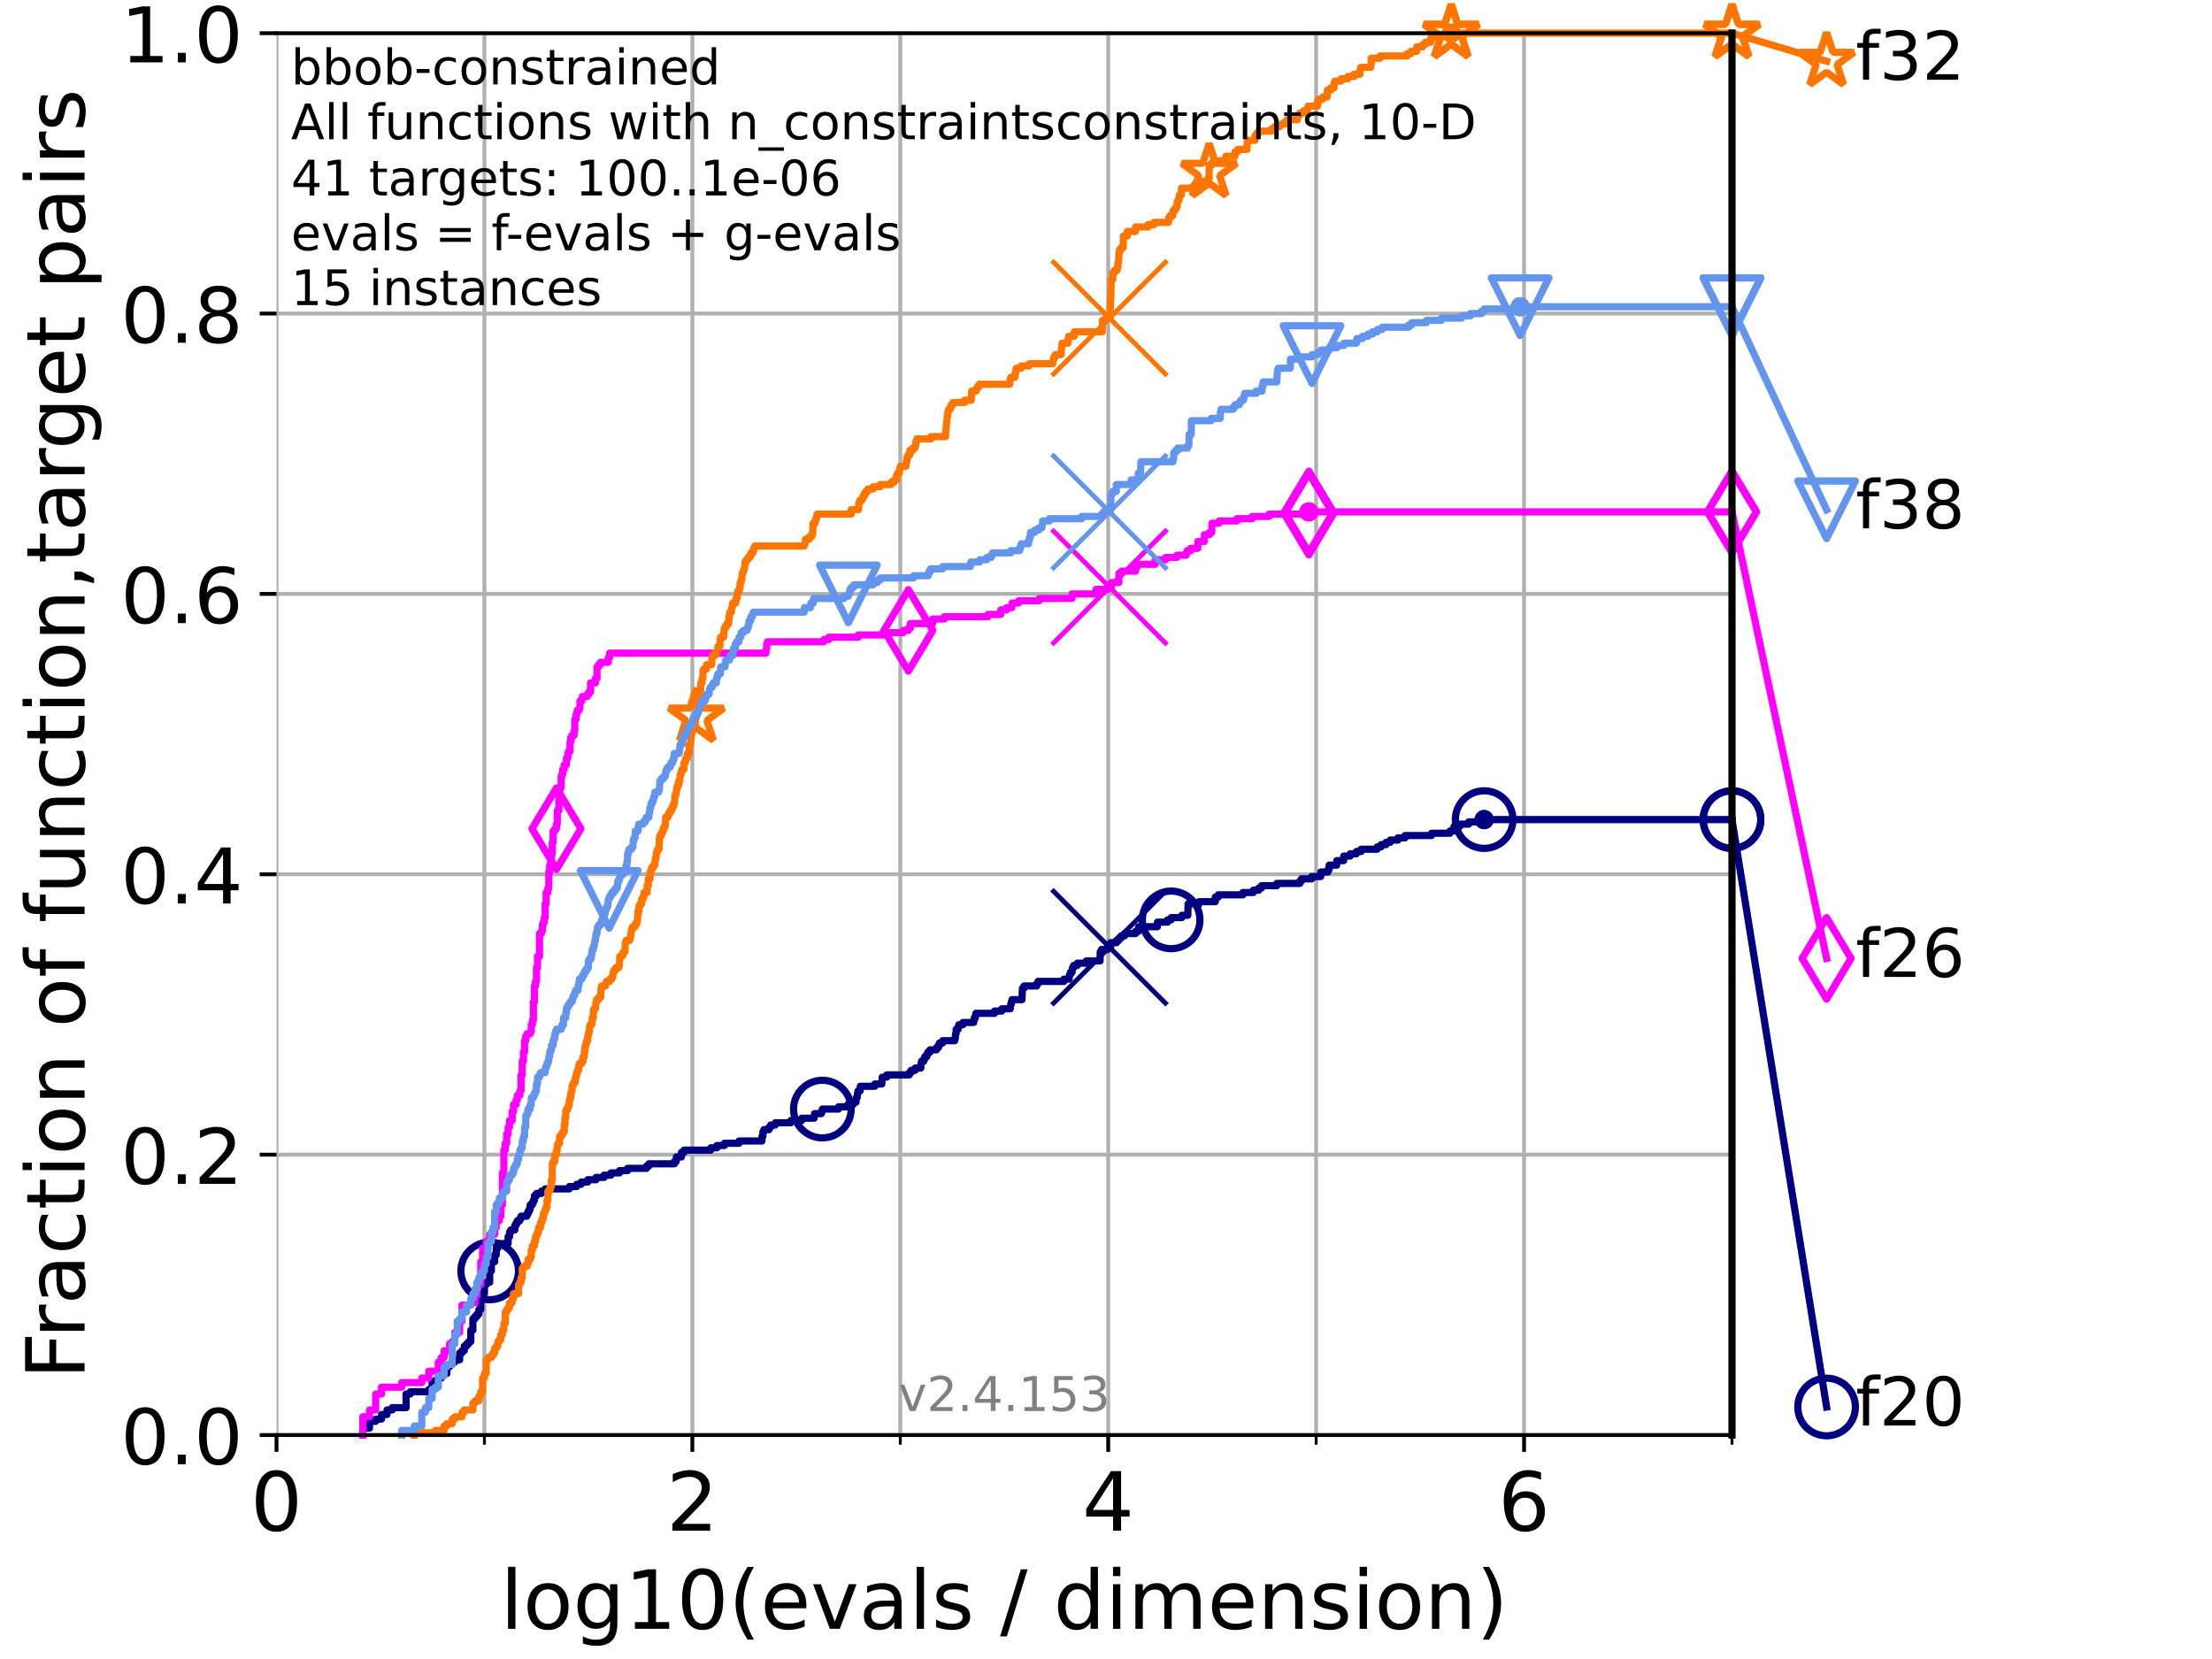 <?xml version="1.0" encoding="utf-8" standalone="no"?>
<!DOCTYPE svg PUBLIC "-//W3C//DTD SVG 1.1//EN"
  "http://www.w3.org/Graphics/SVG/1.1/DTD/svg11.dtd">
<!-- Created with matplotlib (https://matplotlib.org/) -->
<svg height="345.6pt" version="1.1" viewBox="0 0 460.8 345.6" width="460.8pt" xmlns="http://www.w3.org/2000/svg" xmlns:xlink="http://www.w3.org/1999/xlink">
 <defs>
  <style type="text/css">*{stroke-linecap:butt;stroke-linejoin:round;}</style>
 </defs>
 <g id="figure_1">
  <g id="patch_1">
   <path d="M 0 345.6 
L 460.8 345.6 
L 460.8 0 
L 0 0 
z
" style="fill:#ffffff;"/>
  </g>
  <g id="axes_1">
   <g id="patch_2">
    <path d="M 57.6 298.944 
L 360.806 298.944 
L 360.806 6.912 
L 57.6 6.912 
z
" style="fill:#ffffff;"/>
   </g>
   <g id="matplotlib.axis_1">
    <g id="xtick_1">
     <g id="line2d_1">
      <path clip-path="url(#p07924ed0d6)" d="M 57.6 298.944 
L 57.6 6.912 
" style="fill:none;stroke:#b0b0b0;stroke-linecap:square;stroke-width:0.8;"/>
     </g>
     <g id="line2d_2">
      <defs>
       <path d="M 0 0 
L 0 3.5 
" id="mfa9b1b9397" style="stroke:#000000;stroke-width:0.8;"/>
      </defs>
      <g>
       <use style="stroke:#000000;stroke-width:0.8;" x="57.6" xlink:href="#mfa9b1b9397" y="298.944"/>
      </g>
     </g>
     <g id="text_1">
      <!-- 0 -->
      <g transform="translate(52.192 318.861)scale(0.17 -0.17)">
       <defs>
        <path d="M 31.781 66.406 
Q 24.172 66.406 20.328 58.906 
Q 16.5 51.422 16.5 36.375 
Q 16.5 21.391 20.328 13.891 
Q 24.172 6.391 31.781 6.391 
Q 39.453 6.391 43.281 13.891 
Q 47.125 21.391 47.125 36.375 
Q 47.125 51.422 43.281 58.906 
Q 39.453 66.406 31.781 66.406 
z
M 31.781 74.219 
Q 44.047 74.219 50.516 64.516 
Q 56.984 54.828 56.984 36.375 
Q 56.984 17.969 50.516 8.266 
Q 44.047 -1.422 31.781 -1.422 
Q 19.531 -1.422 13.062 8.266 
Q 6.594 17.969 6.594 36.375 
Q 6.594 54.828 13.062 64.516 
Q 19.531 74.219 31.781 74.219 
z
" id="DejaVuSans-48"/>
       </defs>
       <use xlink:href="#DejaVuSans-48"/>
      </g>
     </g>
    </g>
    <g id="xtick_2">
     <g id="line2d_3">
      <path clip-path="url(#p07924ed0d6)" d="M 144.23 298.944 
L 144.23 6.912 
" style="fill:none;stroke:#b0b0b0;stroke-linecap:square;stroke-width:0.8;"/>
     </g>
     <g id="line2d_4">
      <g>
       <use style="stroke:#000000;stroke-width:0.8;" x="144.23" xlink:href="#mfa9b1b9397" y="298.944"/>
      </g>
     </g>
     <g id="text_2">
      <!-- 2 -->
      <g transform="translate(138.822 318.861)scale(0.17 -0.17)">
       <defs>
        <path d="M 19.188 8.297 
L 53.609 8.297 
L 53.609 0 
L 7.328 0 
L 7.328 8.297 
Q 12.938 14.109 22.625 23.891 
Q 32.328 33.688 34.812 36.531 
Q 39.547 41.844 41.422 45.531 
Q 43.312 49.219 43.312 52.781 
Q 43.312 58.594 39.234 62.25 
Q 35.156 65.922 28.609 65.922 
Q 23.969 65.922 18.812 64.312 
Q 13.672 62.703 7.812 59.422 
L 7.812 69.391 
Q 13.766 71.781 18.938 73 
Q 24.125 74.219 28.422 74.219 
Q 39.75 74.219 46.484 68.547 
Q 53.219 62.891 53.219 53.422 
Q 53.219 48.922 51.531 44.891 
Q 49.859 40.875 45.406 35.406 
Q 44.188 33.984 37.641 27.219 
Q 31.109 20.453 19.188 8.297 
z
" id="DejaVuSans-50"/>
       </defs>
       <use xlink:href="#DejaVuSans-50"/>
      </g>
     </g>
    </g>
    <g id="xtick_3">
     <g id="line2d_5">
      <path clip-path="url(#p07924ed0d6)" d="M 230.861 298.944 
L 230.861 6.912 
" style="fill:none;stroke:#b0b0b0;stroke-linecap:square;stroke-width:0.8;"/>
     </g>
     <g id="line2d_6">
      <g>
       <use style="stroke:#000000;stroke-width:0.8;" x="230.861" xlink:href="#mfa9b1b9397" y="298.944"/>
      </g>
     </g>
     <g id="text_3">
      <!-- 4 -->
      <g transform="translate(225.453 318.861)scale(0.17 -0.17)">
       <defs>
        <path d="M 37.797 64.312 
L 12.891 25.391 
L 37.797 25.391 
z
M 35.203 72.906 
L 47.609 72.906 
L 47.609 25.391 
L 58.016 25.391 
L 58.016 17.188 
L 47.609 17.188 
L 47.609 0 
L 37.797 0 
L 37.797 17.188 
L 4.891 17.188 
L 4.891 26.703 
z
" id="DejaVuSans-52"/>
       </defs>
       <use xlink:href="#DejaVuSans-52"/>
      </g>
     </g>
    </g>
    <g id="xtick_4">
     <g id="line2d_7">
      <path clip-path="url(#p07924ed0d6)" d="M 317.491 298.944 
L 317.491 6.912 
" style="fill:none;stroke:#b0b0b0;stroke-linecap:square;stroke-width:0.8;"/>
     </g>
     <g id="line2d_8">
      <g>
       <use style="stroke:#000000;stroke-width:0.8;" x="317.491" xlink:href="#mfa9b1b9397" y="298.944"/>
      </g>
     </g>
     <g id="text_4">
      <!-- 6 -->
      <g transform="translate(312.083 318.861)scale(0.17 -0.17)">
       <defs>
        <path d="M 33.016 40.375 
Q 26.375 40.375 22.484 35.828 
Q 18.609 31.297 18.609 23.391 
Q 18.609 15.531 22.484 10.953 
Q 26.375 6.391 33.016 6.391 
Q 39.656 6.391 43.531 10.953 
Q 47.406 15.531 47.406 23.391 
Q 47.406 31.297 43.531 35.828 
Q 39.656 40.375 33.016 40.375 
z
M 52.594 71.297 
L 52.594 62.312 
Q 48.875 64.062 45.094 64.984 
Q 41.312 65.922 37.594 65.922 
Q 27.828 65.922 22.672 59.328 
Q 17.531 52.734 16.797 39.406 
Q 19.672 43.656 24.016 45.922 
Q 28.375 48.188 33.594 48.188 
Q 44.578 48.188 50.953 41.516 
Q 57.328 34.859 57.328 23.391 
Q 57.328 12.156 50.688 5.359 
Q 44.047 -1.422 33.016 -1.422 
Q 20.359 -1.422 13.672 8.266 
Q 6.984 17.969 6.984 36.375 
Q 6.984 53.656 15.188 63.938 
Q 23.391 74.219 37.203 74.219 
Q 40.922 74.219 44.703 73.484 
Q 48.484 72.75 52.594 71.297 
z
" id="DejaVuSans-54"/>
       </defs>
       <use xlink:href="#DejaVuSans-54"/>
      </g>
     </g>
    </g>
    <g id="xtick_5">
     <g id="line2d_9">
      <path clip-path="url(#p07924ed0d6)" d="M 100.915 298.944 
L 100.915 6.912 
" style="fill:none;stroke:#b0b0b0;stroke-linecap:square;stroke-width:0.8;"/>
     </g>
     <g id="line2d_10">
      <defs>
       <path d="M 0 0 
L 0 2 
" id="mdba0e36103" style="stroke:#000000;stroke-width:0.6;"/>
      </defs>
      <g>
       <use style="stroke:#000000;stroke-width:0.6;" x="100.915" xlink:href="#mdba0e36103" y="298.944"/>
      </g>
     </g>
    </g>
    <g id="xtick_6">
     <g id="line2d_11">
      <path clip-path="url(#p07924ed0d6)" d="M 187.546 298.944 
L 187.546 6.912 
" style="fill:none;stroke:#b0b0b0;stroke-linecap:square;stroke-width:0.8;"/>
     </g>
     <g id="line2d_12">
      <g>
       <use style="stroke:#000000;stroke-width:0.6;" x="187.546" xlink:href="#mdba0e36103" y="298.944"/>
      </g>
     </g>
    </g>
    <g id="xtick_7">
     <g id="line2d_13">
      <path clip-path="url(#p07924ed0d6)" d="M 274.176 298.944 
L 274.176 6.912 
" style="fill:none;stroke:#b0b0b0;stroke-linecap:square;stroke-width:0.8;"/>
     </g>
     <g id="line2d_14">
      <g>
       <use style="stroke:#000000;stroke-width:0.6;" x="274.176" xlink:href="#mdba0e36103" y="298.944"/>
      </g>
     </g>
    </g>
    <g id="xtick_8">
     <g id="line2d_15">
      <path clip-path="url(#p07924ed0d6)" d="M 360.806 298.944 
L 360.806 6.912 
" style="fill:none;stroke:#b0b0b0;stroke-linecap:square;stroke-width:0.8;"/>
     </g>
     <g id="line2d_16">
      <g>
       <use style="stroke:#000000;stroke-width:0.6;" x="360.806" xlink:href="#mdba0e36103" y="298.944"/>
      </g>
     </g>
    </g>
    <g id="text_5">
     <!-- log10(evals / dimension) -->
     <g transform="translate(104.239 339.314)scale(0.17 -0.17)">
      <defs>
       <path d="M 9.422 75.984 
L 18.406 75.984 
L 18.406 0 
L 9.422 0 
z
" id="DejaVuSans-108"/>
       <path d="M 30.609 48.391 
Q 23.391 48.391 19.188 42.75 
Q 14.984 37.109 14.984 27.297 
Q 14.984 17.484 19.156 11.844 
Q 23.344 6.203 30.609 6.203 
Q 37.797 6.203 41.984 11.859 
Q 46.188 17.531 46.188 27.297 
Q 46.188 37.016 41.984 42.703 
Q 37.797 48.391 30.609 48.391 
z
M 30.609 56 
Q 42.328 56 49.016 48.375 
Q 55.719 40.766 55.719 27.297 
Q 55.719 13.875 49.016 6.219 
Q 42.328 -1.422 30.609 -1.422 
Q 18.844 -1.422 12.172 6.219 
Q 5.516 13.875 5.516 27.297 
Q 5.516 40.766 12.172 48.375 
Q 18.844 56 30.609 56 
z
" id="DejaVuSans-111"/>
       <path d="M 45.406 27.984 
Q 45.406 37.75 41.375 43.109 
Q 37.359 48.484 30.078 48.484 
Q 22.859 48.484 18.828 43.109 
Q 14.797 37.75 14.797 27.984 
Q 14.797 18.266 18.828 12.891 
Q 22.859 7.516 30.078 7.516 
Q 37.359 7.516 41.375 12.891 
Q 45.406 18.266 45.406 27.984 
z
M 54.391 6.781 
Q 54.391 -7.172 48.188 -13.984 
Q 42 -20.797 29.203 -20.797 
Q 24.469 -20.797 20.266 -20.094 
Q 16.062 -19.391 12.109 -17.922 
L 12.109 -9.188 
Q 16.062 -11.328 19.922 -12.344 
Q 23.781 -13.375 27.781 -13.375 
Q 36.625 -13.375 41.016 -8.766 
Q 45.406 -4.156 45.406 5.172 
L 45.406 9.625 
Q 42.625 4.781 38.281 2.391 
Q 33.938 0 27.875 0 
Q 17.828 0 11.672 7.656 
Q 5.516 15.328 5.516 27.984 
Q 5.516 40.672 11.672 48.328 
Q 17.828 56 27.875 56 
Q 33.938 56 38.281 53.609 
Q 42.625 51.219 45.406 46.391 
L 45.406 54.688 
L 54.391 54.688 
z
" id="DejaVuSans-103"/>
       <path d="M 12.406 8.297 
L 28.516 8.297 
L 28.516 63.922 
L 10.984 60.406 
L 10.984 69.391 
L 28.422 72.906 
L 38.281 72.906 
L 38.281 8.297 
L 54.391 8.297 
L 54.391 0 
L 12.406 0 
z
" id="DejaVuSans-49"/>
       <path d="M 31 75.875 
Q 24.469 64.656 21.281 53.656 
Q 18.109 42.672 18.109 31.391 
Q 18.109 20.125 21.312 9.062 
Q 24.516 -2 31 -13.188 
L 23.188 -13.188 
Q 15.875 -1.703 12.234 9.375 
Q 8.594 20.453 8.594 31.391 
Q 8.594 42.281 12.203 53.312 
Q 15.828 64.359 23.188 75.875 
z
" id="DejaVuSans-40"/>
       <path d="M 56.203 29.594 
L 56.203 25.203 
L 14.891 25.203 
Q 15.484 15.922 20.484 11.062 
Q 25.484 6.203 34.422 6.203 
Q 39.594 6.203 44.453 7.469 
Q 49.312 8.734 54.109 11.281 
L 54.109 2.781 
Q 49.266 0.734 44.188 -0.344 
Q 39.109 -1.422 33.891 -1.422 
Q 20.797 -1.422 13.156 6.188 
Q 5.516 13.812 5.516 26.812 
Q 5.516 40.234 12.766 48.109 
Q 20.016 56 32.328 56 
Q 43.359 56 49.781 48.891 
Q 56.203 41.797 56.203 29.594 
z
M 47.219 32.234 
Q 47.125 39.594 43.094 43.984 
Q 39.062 48.391 32.422 48.391 
Q 24.906 48.391 20.391 44.141 
Q 15.875 39.891 15.188 32.172 
z
" id="DejaVuSans-101"/>
       <path d="M 2.984 54.688 
L 12.5 54.688 
L 29.594 8.797 
L 46.688 54.688 
L 56.203 54.688 
L 35.688 0 
L 23.484 0 
z
" id="DejaVuSans-118"/>
       <path d="M 34.281 27.484 
Q 23.391 27.484 19.188 25 
Q 14.984 22.516 14.984 16.5 
Q 14.984 11.719 18.141 8.906 
Q 21.297 6.109 26.703 6.109 
Q 34.188 6.109 38.703 11.406 
Q 43.219 16.703 43.219 25.484 
L 43.219 27.484 
z
M 52.203 31.203 
L 52.203 0 
L 43.219 0 
L 43.219 8.297 
Q 40.141 3.328 35.547 0.953 
Q 30.953 -1.422 24.312 -1.422 
Q 15.922 -1.422 10.953 3.297 
Q 6 8.016 6 15.922 
Q 6 25.141 12.172 29.828 
Q 18.359 34.516 30.609 34.516 
L 43.219 34.516 
L 43.219 35.406 
Q 43.219 41.609 39.141 45 
Q 35.062 48.391 27.688 48.391 
Q 23 48.391 18.547 47.266 
Q 14.109 46.141 10.016 43.891 
L 10.016 52.203 
Q 14.938 54.109 19.578 55.047 
Q 24.219 56 28.609 56 
Q 40.484 56 46.344 49.844 
Q 52.203 43.703 52.203 31.203 
z
" id="DejaVuSans-97"/>
       <path d="M 44.281 53.078 
L 44.281 44.578 
Q 40.484 46.531 36.375 47.5 
Q 32.281 48.484 27.875 48.484 
Q 21.188 48.484 17.844 46.438 
Q 14.5 44.391 14.5 40.281 
Q 14.5 37.156 16.891 35.375 
Q 19.281 33.594 26.516 31.984 
L 29.594 31.297 
Q 39.156 29.25 43.188 25.516 
Q 47.219 21.781 47.219 15.094 
Q 47.219 7.469 41.188 3.016 
Q 35.156 -1.422 24.609 -1.422 
Q 20.219 -1.422 15.453 -0.562 
Q 10.688 0.297 5.422 2 
L 5.422 11.281 
Q 10.406 8.688 15.234 7.391 
Q 20.062 6.109 24.812 6.109 
Q 31.156 6.109 34.562 8.281 
Q 37.984 10.453 37.984 14.406 
Q 37.984 18.062 35.516 20.016 
Q 33.062 21.969 24.703 23.781 
L 21.578 24.516 
Q 13.234 26.266 9.516 29.906 
Q 5.812 33.547 5.812 39.891 
Q 5.812 47.609 11.281 51.797 
Q 16.75 56 26.812 56 
Q 31.781 56 36.172 55.266 
Q 40.578 54.547 44.281 53.078 
z
" id="DejaVuSans-115"/>
       <path id="DejaVuSans-32"/>
       <path d="M 25.391 72.906 
L 33.688 72.906 
L 8.297 -9.281 
L 0 -9.281 
z
" id="DejaVuSans-47"/>
       <path d="M 45.406 46.391 
L 45.406 75.984 
L 54.391 75.984 
L 54.391 0 
L 45.406 0 
L 45.406 8.203 
Q 42.578 3.328 38.25 0.953 
Q 33.938 -1.422 27.875 -1.422 
Q 17.969 -1.422 11.734 6.484 
Q 5.516 14.406 5.516 27.297 
Q 5.516 40.188 11.734 48.094 
Q 17.969 56 27.875 56 
Q 33.938 56 38.25 53.625 
Q 42.578 51.266 45.406 46.391 
z
M 14.797 27.297 
Q 14.797 17.391 18.875 11.75 
Q 22.953 6.109 30.078 6.109 
Q 37.203 6.109 41.297 11.75 
Q 45.406 17.391 45.406 27.297 
Q 45.406 37.203 41.297 42.844 
Q 37.203 48.484 30.078 48.484 
Q 22.953 48.484 18.875 42.844 
Q 14.797 37.203 14.797 27.297 
z
" id="DejaVuSans-100"/>
       <path d="M 9.422 54.688 
L 18.406 54.688 
L 18.406 0 
L 9.422 0 
z
M 9.422 75.984 
L 18.406 75.984 
L 18.406 64.594 
L 9.422 64.594 
z
" id="DejaVuSans-105"/>
       <path d="M 52 44.188 
Q 55.375 50.25 60.062 53.125 
Q 64.75 56 71.094 56 
Q 79.641 56 84.281 50.016 
Q 88.922 44.047 88.922 33.016 
L 88.922 0 
L 79.891 0 
L 79.891 32.719 
Q 79.891 40.578 77.094 44.375 
Q 74.312 48.188 68.609 48.188 
Q 61.625 48.188 57.562 43.547 
Q 53.516 38.922 53.516 30.906 
L 53.516 0 
L 44.484 0 
L 44.484 32.719 
Q 44.484 40.625 41.703 44.406 
Q 38.922 48.188 33.109 48.188 
Q 26.219 48.188 22.156 43.531 
Q 18.109 38.875 18.109 30.906 
L 18.109 0 
L 9.078 0 
L 9.078 54.688 
L 18.109 54.688 
L 18.109 46.188 
Q 21.188 51.219 25.484 53.609 
Q 29.781 56 35.688 56 
Q 41.656 56 45.828 52.969 
Q 50 49.953 52 44.188 
z
" id="DejaVuSans-109"/>
       <path d="M 54.891 33.016 
L 54.891 0 
L 45.906 0 
L 45.906 32.719 
Q 45.906 40.484 42.875 44.328 
Q 39.844 48.188 33.797 48.188 
Q 26.516 48.188 22.312 43.547 
Q 18.109 38.922 18.109 30.906 
L 18.109 0 
L 9.078 0 
L 9.078 54.688 
L 18.109 54.688 
L 18.109 46.188 
Q 21.344 51.125 25.703 53.562 
Q 30.078 56 35.797 56 
Q 45.219 56 50.047 50.172 
Q 54.891 44.344 54.891 33.016 
z
" id="DejaVuSans-110"/>
       <path d="M 8.016 75.875 
L 15.828 75.875 
Q 23.141 64.359 26.781 53.312 
Q 30.422 42.281 30.422 31.391 
Q 30.422 20.453 26.781 9.375 
Q 23.141 -1.703 15.828 -13.188 
L 8.016 -13.188 
Q 14.5 -2 17.703 9.062 
Q 20.906 20.125 20.906 31.391 
Q 20.906 42.672 17.703 53.656 
Q 14.5 64.656 8.016 75.875 
z
" id="DejaVuSans-41"/>
      </defs>
      <use xlink:href="#DejaVuSans-108"/>
      <use x="27.783" xlink:href="#DejaVuSans-111"/>
      <use x="88.965" xlink:href="#DejaVuSans-103"/>
      <use x="152.441" xlink:href="#DejaVuSans-49"/>
      <use x="216.064" xlink:href="#DejaVuSans-48"/>
      <use x="279.688" xlink:href="#DejaVuSans-40"/>
      <use x="318.701" xlink:href="#DejaVuSans-101"/>
      <use x="380.225" xlink:href="#DejaVuSans-118"/>
      <use x="439.404" xlink:href="#DejaVuSans-97"/>
      <use x="500.684" xlink:href="#DejaVuSans-108"/>
      <use x="528.467" xlink:href="#DejaVuSans-115"/>
      <use x="580.566" xlink:href="#DejaVuSans-32"/>
      <use x="612.354" xlink:href="#DejaVuSans-47"/>
      <use x="646.045" xlink:href="#DejaVuSans-32"/>
      <use x="677.832" xlink:href="#DejaVuSans-100"/>
      <use x="741.309" xlink:href="#DejaVuSans-105"/>
      <use x="769.092" xlink:href="#DejaVuSans-109"/>
      <use x="866.504" xlink:href="#DejaVuSans-101"/>
      <use x="928.027" xlink:href="#DejaVuSans-110"/>
      <use x="991.406" xlink:href="#DejaVuSans-115"/>
      <use x="1043.506" xlink:href="#DejaVuSans-105"/>
      <use x="1071.289" xlink:href="#DejaVuSans-111"/>
      <use x="1132.471" xlink:href="#DejaVuSans-110"/>
      <use x="1195.85" xlink:href="#DejaVuSans-41"/>
     </g>
    </g>
   </g>
   <g id="matplotlib.axis_2">
    <g id="ytick_1">
     <g id="line2d_17">
      <path clip-path="url(#p07924ed0d6)" d="M 57.6 298.944 
L 360.806 298.944 
" style="fill:none;stroke:#b0b0b0;stroke-linecap:square;stroke-width:0.8;"/>
     </g>
     <g id="line2d_18">
      <defs>
       <path d="M 0 0 
L -3.5 0 
" id="mc91b044597" style="stroke:#000000;stroke-width:0.8;"/>
      </defs>
      <g>
       <use style="stroke:#000000;stroke-width:0.8;" x="57.6" xlink:href="#mc91b044597" y="298.944"/>
      </g>
     </g>
     <g id="text_6">
      <!-- 0.0 -->
      <g transform="translate(25.155 305.023)scale(0.16 -0.16)">
       <defs>
        <path d="M 10.688 12.406 
L 21 12.406 
L 21 0 
L 10.688 0 
z
" id="DejaVuSans-46"/>
       </defs>
       <use xlink:href="#DejaVuSans-48"/>
       <use x="63.623" xlink:href="#DejaVuSans-46"/>
       <use x="95.41" xlink:href="#DejaVuSans-48"/>
      </g>
     </g>
    </g>
    <g id="ytick_2">
     <g id="line2d_19">
      <path clip-path="url(#p07924ed0d6)" d="M 57.6 240.538 
L 360.806 240.538 
" style="fill:none;stroke:#b0b0b0;stroke-linecap:square;stroke-width:0.8;"/>
     </g>
     <g id="line2d_20">
      <g>
       <use style="stroke:#000000;stroke-width:0.8;" x="57.6" xlink:href="#mc91b044597" y="240.538"/>
      </g>
     </g>
     <g id="text_7">
      <!-- 0.2 -->
      <g transform="translate(25.155 246.616)scale(0.16 -0.16)">
       <use xlink:href="#DejaVuSans-48"/>
       <use x="63.623" xlink:href="#DejaVuSans-46"/>
       <use x="95.41" xlink:href="#DejaVuSans-50"/>
      </g>
     </g>
    </g>
    <g id="ytick_3">
     <g id="line2d_21">
      <path clip-path="url(#p07924ed0d6)" d="M 57.6 182.131 
L 360.806 182.131 
" style="fill:none;stroke:#b0b0b0;stroke-linecap:square;stroke-width:0.8;"/>
     </g>
     <g id="line2d_22">
      <g>
       <use style="stroke:#000000;stroke-width:0.8;" x="57.6" xlink:href="#mc91b044597" y="182.131"/>
      </g>
     </g>
     <g id="text_8">
      <!-- 0.4 -->
      <g transform="translate(25.155 188.21)scale(0.16 -0.16)">
       <use xlink:href="#DejaVuSans-48"/>
       <use x="63.623" xlink:href="#DejaVuSans-46"/>
       <use x="95.41" xlink:href="#DejaVuSans-52"/>
      </g>
     </g>
    </g>
    <g id="ytick_4">
     <g id="line2d_23">
      <path clip-path="url(#p07924ed0d6)" d="M 57.6 123.725 
L 360.806 123.725 
" style="fill:none;stroke:#b0b0b0;stroke-linecap:square;stroke-width:0.8;"/>
     </g>
     <g id="line2d_24">
      <g>
       <use style="stroke:#000000;stroke-width:0.8;" x="57.6" xlink:href="#mc91b044597" y="123.725"/>
      </g>
     </g>
     <g id="text_9">
      <!-- 0.6 -->
      <g transform="translate(25.155 129.804)scale(0.16 -0.16)">
       <use xlink:href="#DejaVuSans-48"/>
       <use x="63.623" xlink:href="#DejaVuSans-46"/>
       <use x="95.41" xlink:href="#DejaVuSans-54"/>
      </g>
     </g>
    </g>
    <g id="ytick_5">
     <g id="line2d_25">
      <path clip-path="url(#p07924ed0d6)" d="M 57.6 65.318 
L 360.806 65.318 
" style="fill:none;stroke:#b0b0b0;stroke-linecap:square;stroke-width:0.8;"/>
     </g>
     <g id="line2d_26">
      <g>
       <use style="stroke:#000000;stroke-width:0.8;" x="57.6" xlink:href="#mc91b044597" y="65.318"/>
      </g>
     </g>
     <g id="text_10">
      <!-- 0.8 -->
      <g transform="translate(25.155 71.397)scale(0.16 -0.16)">
       <defs>
        <path d="M 31.781 34.625 
Q 24.75 34.625 20.719 30.859 
Q 16.703 27.094 16.703 20.516 
Q 16.703 13.922 20.719 10.156 
Q 24.75 6.391 31.781 6.391 
Q 38.812 6.391 42.859 10.172 
Q 46.922 13.969 46.922 20.516 
Q 46.922 27.094 42.891 30.859 
Q 38.875 34.625 31.781 34.625 
z
M 21.922 38.812 
Q 15.578 40.375 12.031 44.719 
Q 8.5 49.078 8.5 55.328 
Q 8.5 64.062 14.719 69.141 
Q 20.953 74.219 31.781 74.219 
Q 42.672 74.219 48.875 69.141 
Q 55.078 64.062 55.078 55.328 
Q 55.078 49.078 51.531 44.719 
Q 48 40.375 41.703 38.812 
Q 48.828 37.156 52.797 32.312 
Q 56.781 27.484 56.781 20.516 
Q 56.781 9.906 50.312 4.234 
Q 43.844 -1.422 31.781 -1.422 
Q 19.734 -1.422 13.25 4.234 
Q 6.781 9.906 6.781 20.516 
Q 6.781 27.484 10.781 32.312 
Q 14.797 37.156 21.922 38.812 
z
M 18.312 54.391 
Q 18.312 48.734 21.844 45.562 
Q 25.391 42.391 31.781 42.391 
Q 38.141 42.391 41.719 45.562 
Q 45.312 48.734 45.312 54.391 
Q 45.312 60.062 41.719 63.234 
Q 38.141 66.406 31.781 66.406 
Q 25.391 66.406 21.844 63.234 
Q 18.312 60.062 18.312 54.391 
z
" id="DejaVuSans-56"/>
       </defs>
       <use xlink:href="#DejaVuSans-48"/>
       <use x="63.623" xlink:href="#DejaVuSans-46"/>
       <use x="95.41" xlink:href="#DejaVuSans-56"/>
      </g>
     </g>
    </g>
    <g id="ytick_6">
     <g id="line2d_27">
      <path clip-path="url(#p07924ed0d6)" d="M 57.6 6.912 
L 360.806 6.912 
" style="fill:none;stroke:#b0b0b0;stroke-linecap:square;stroke-width:0.8;"/>
     </g>
     <g id="line2d_28">
      <g>
       <use style="stroke:#000000;stroke-width:0.8;" x="57.6" xlink:href="#mc91b044597" y="6.912"/>
      </g>
     </g>
     <g id="text_11">
      <!-- 1.0 -->
      <g transform="translate(25.155 12.991)scale(0.16 -0.16)">
       <use xlink:href="#DejaVuSans-49"/>
       <use x="63.623" xlink:href="#DejaVuSans-46"/>
       <use x="95.41" xlink:href="#DejaVuSans-48"/>
      </g>
     </g>
    </g>
    <g id="text_12">
     <!-- Fraction of function,target pairs -->
     <g transform="translate(17.62 287.313)rotate(-90)scale(0.17 -0.17)">
      <defs>
       <path d="M 9.812 72.906 
L 51.703 72.906 
L 51.703 64.594 
L 19.672 64.594 
L 19.672 43.109 
L 48.578 43.109 
L 48.578 34.812 
L 19.672 34.812 
L 19.672 0 
L 9.812 0 
z
" id="DejaVuSans-70"/>
       <path d="M 41.109 46.297 
Q 39.594 47.172 37.812 47.578 
Q 36.031 48 33.891 48 
Q 26.266 48 22.188 43.047 
Q 18.109 38.094 18.109 28.812 
L 18.109 0 
L 9.078 0 
L 9.078 54.688 
L 18.109 54.688 
L 18.109 46.188 
Q 20.953 51.172 25.484 53.578 
Q 30.031 56 36.531 56 
Q 37.453 56 38.578 55.875 
Q 39.703 55.766 41.062 55.516 
z
" id="DejaVuSans-114"/>
       <path d="M 48.781 52.594 
L 48.781 44.188 
Q 44.969 46.297 41.141 47.344 
Q 37.312 48.391 33.406 48.391 
Q 24.656 48.391 19.812 42.844 
Q 14.984 37.312 14.984 27.297 
Q 14.984 17.281 19.812 11.734 
Q 24.656 6.203 33.406 6.203 
Q 37.312 6.203 41.141 7.25 
Q 44.969 8.297 48.781 10.406 
L 48.781 2.094 
Q 45.016 0.344 40.984 -0.531 
Q 36.969 -1.422 32.422 -1.422 
Q 20.062 -1.422 12.781 6.344 
Q 5.516 14.109 5.516 27.297 
Q 5.516 40.672 12.859 48.328 
Q 20.219 56 33.016 56 
Q 37.156 56 41.109 55.141 
Q 45.062 54.297 48.781 52.594 
z
" id="DejaVuSans-99"/>
       <path d="M 18.312 70.219 
L 18.312 54.688 
L 36.812 54.688 
L 36.812 47.703 
L 18.312 47.703 
L 18.312 18.016 
Q 18.312 11.328 20.141 9.422 
Q 21.969 7.516 27.594 7.516 
L 36.812 7.516 
L 36.812 0 
L 27.594 0 
Q 17.188 0 13.234 3.875 
Q 9.281 7.766 9.281 18.016 
L 9.281 47.703 
L 2.688 47.703 
L 2.688 54.688 
L 9.281 54.688 
L 9.281 70.219 
z
" id="DejaVuSans-116"/>
       <path d="M 37.109 75.984 
L 37.109 68.5 
L 28.516 68.5 
Q 23.688 68.5 21.797 66.547 
Q 19.922 64.594 19.922 59.516 
L 19.922 54.688 
L 34.719 54.688 
L 34.719 47.703 
L 19.922 47.703 
L 19.922 0 
L 10.891 0 
L 10.891 47.703 
L 2.297 47.703 
L 2.297 54.688 
L 10.891 54.688 
L 10.891 58.5 
Q 10.891 67.625 15.141 71.797 
Q 19.391 75.984 28.609 75.984 
z
" id="DejaVuSans-102"/>
       <path d="M 8.5 21.578 
L 8.5 54.688 
L 17.484 54.688 
L 17.484 21.922 
Q 17.484 14.156 20.5 10.266 
Q 23.531 6.391 29.594 6.391 
Q 36.859 6.391 41.078 11.031 
Q 45.312 15.672 45.312 23.688 
L 45.312 54.688 
L 54.297 54.688 
L 54.297 0 
L 45.312 0 
L 45.312 8.406 
Q 42.047 3.422 37.719 1 
Q 33.406 -1.422 27.688 -1.422 
Q 18.266 -1.422 13.375 4.438 
Q 8.5 10.297 8.5 21.578 
z
M 31.109 56 
z
" id="DejaVuSans-117"/>
       <path d="M 11.719 12.406 
L 22.016 12.406 
L 22.016 4 
L 14.016 -11.625 
L 7.719 -11.625 
L 11.719 4 
z
" id="DejaVuSans-44"/>
       <path d="M 18.109 8.203 
L 18.109 -20.797 
L 9.078 -20.797 
L 9.078 54.688 
L 18.109 54.688 
L 18.109 46.391 
Q 20.953 51.266 25.266 53.625 
Q 29.594 56 35.594 56 
Q 45.562 56 51.781 48.094 
Q 58.016 40.188 58.016 27.297 
Q 58.016 14.406 51.781 6.484 
Q 45.562 -1.422 35.594 -1.422 
Q 29.594 -1.422 25.266 0.953 
Q 20.953 3.328 18.109 8.203 
z
M 48.688 27.297 
Q 48.688 37.203 44.609 42.844 
Q 40.531 48.484 33.406 48.484 
Q 26.266 48.484 22.188 42.844 
Q 18.109 37.203 18.109 27.297 
Q 18.109 17.391 22.188 11.75 
Q 26.266 6.109 33.406 6.109 
Q 40.531 6.109 44.609 11.75 
Q 48.688 17.391 48.688 27.297 
z
" id="DejaVuSans-112"/>
      </defs>
      <use xlink:href="#DejaVuSans-70"/>
      <use x="50.27" xlink:href="#DejaVuSans-114"/>
      <use x="91.383" xlink:href="#DejaVuSans-97"/>
      <use x="152.662" xlink:href="#DejaVuSans-99"/>
      <use x="207.643" xlink:href="#DejaVuSans-116"/>
      <use x="246.852" xlink:href="#DejaVuSans-105"/>
      <use x="274.635" xlink:href="#DejaVuSans-111"/>
      <use x="335.816" xlink:href="#DejaVuSans-110"/>
      <use x="399.195" xlink:href="#DejaVuSans-32"/>
      <use x="430.982" xlink:href="#DejaVuSans-111"/>
      <use x="492.164" xlink:href="#DejaVuSans-102"/>
      <use x="527.369" xlink:href="#DejaVuSans-32"/>
      <use x="559.156" xlink:href="#DejaVuSans-102"/>
      <use x="594.361" xlink:href="#DejaVuSans-117"/>
      <use x="657.74" xlink:href="#DejaVuSans-110"/>
      <use x="721.119" xlink:href="#DejaVuSans-99"/>
      <use x="776.1" xlink:href="#DejaVuSans-116"/>
      <use x="815.309" xlink:href="#DejaVuSans-105"/>
      <use x="843.092" xlink:href="#DejaVuSans-111"/>
      <use x="904.273" xlink:href="#DejaVuSans-110"/>
      <use x="967.652" xlink:href="#DejaVuSans-44"/>
      <use x="999.439" xlink:href="#DejaVuSans-116"/>
      <use x="1038.648" xlink:href="#DejaVuSans-97"/>
      <use x="1099.928" xlink:href="#DejaVuSans-114"/>
      <use x="1139.291" xlink:href="#DejaVuSans-103"/>
      <use x="1202.768" xlink:href="#DejaVuSans-101"/>
      <use x="1264.291" xlink:href="#DejaVuSans-116"/>
      <use x="1303.5" xlink:href="#DejaVuSans-32"/>
      <use x="1335.287" xlink:href="#DejaVuSans-112"/>
      <use x="1398.764" xlink:href="#DejaVuSans-97"/>
      <use x="1460.043" xlink:href="#DejaVuSans-105"/>
      <use x="1487.826" xlink:href="#DejaVuSans-114"/>
      <use x="1528.939" xlink:href="#DejaVuSans-115"/>
     </g>
    </g>
   </g>
   <g id="line2d_29">
    <defs>
     <path d="M 0 1.5 
C 0.398 1.5 0.779 1.342 1.061 1.061 
C 1.342 0.779 1.5 0.398 1.5 0 
C 1.5 -0.398 1.342 -0.779 1.061 -1.061 
C 0.779 -1.342 0.398 -1.5 0 -1.5 
C -0.398 -1.5 -0.779 -1.342 -1.061 -1.061 
C -1.342 -0.779 -1.5 -0.398 -1.5 0 
C -1.5 0.398 -1.342 0.779 -1.061 1.061 
C -0.779 1.342 -0.398 1.5 0 1.5 
z
" id="md3759191f4" style="stroke:#000080;"/>
    </defs>
    <g>
     <use style="fill:#000080;stroke:#000080;" x="309.178" xlink:href="#md3759191f4" y="170.735"/>
     <use style="fill:#000080;stroke:#000080;" x="309.178" xlink:href="#md3759191f4" y="170.735"/>
    </g>
   </g>
   <g id="line2d_30">
    <path d="M 75.575 298.944 
L 75.575 297.519 
L 76.969 297.519 
L 76.969 296.095 
L 78.267 296.095 
L 78.267 295.62 
L 79.481 295.62 
L 79.481 294.67 
L 80.621 294.67 
L 80.621 293.721 
L 81.696 293.721 
L 81.696 293.246 
L 84.596 293.246 
L 84.596 290.397 
L 85.471 290.397 
L 85.471 289.922 
L 89.324 289.922 
L 89.324 289.447 
L 90.008 289.447 
L 90.008 288.022 
L 90.668 288.022 
L 90.668 287.548 
L 91.306 287.548 
L 91.306 287.073 
L 91.923 287.073 
L 91.923 286.123 
L 93.099 286.123 
L 93.099 284.699 
L 93.66 284.699 
L 93.66 284.224 
L 94.206 284.224 
L 94.206 283.749 
L 94.736 283.749 
L 94.736 283.274 
L 95.753 283.274 
L 95.753 281.849 
L 96.241 281.849 
L 96.241 281.375 
L 96.718 281.375 
L 96.718 280.425 
L 97.182 280.425 
L 97.182 279.95 
L 97.635 279.95 
L 97.635 279.475 
L 98.078 279.475 
L 98.078 277.101 
L 98.51 277.101 
L 98.51 274.727 
L 98.933 274.727 
L 98.933 274.252 
L 99.347 274.252 
L 99.347 273.777 
L 99.751 273.777 
L 99.751 272.827 
L 100.147 272.827 
L 100.147 270.453 
L 100.535 270.453 
L 100.535 269.503 
L 100.915 269.503 
L 100.915 267.604 
L 101.288 267.604 
L 101.288 267.129 
L 102.011 267.129 
L 102.011 264.755 
L 102.363 264.755 
L 102.363 262.855 
L 103.047 262.855 
L 103.047 261.431 
L 103.38 261.431 
L 103.38 260.006 
L 103.707 260.006 
L 103.707 259.057 
L 105.851 259.057 
L 105.851 257.632 
L 106.138 257.632 
L 106.138 256.682 
L 106.421 256.682 
L 106.421 256.208 
L 107.245 256.208 
L 107.245 255.258 
L 107.512 255.258 
L 107.512 254.783 
L 107.775 254.783 
L 107.775 254.308 
L 108.29 254.308 
L 108.29 253.833 
L 108.543 253.833 
L 108.543 253.359 
L 109.757 253.359 
L 109.757 252.884 
L 109.99 252.884 
L 109.99 252.409 
L 110.221 252.409 
L 110.221 251.934 
L 110.449 251.934 
L 110.449 250.984 
L 110.897 250.984 
L 110.897 250.509 
L 111.117 250.509 
L 111.117 250.035 
L 111.335 250.035 
L 111.335 249.085 
L 111.762 249.085 
L 111.762 248.61 
L 112.79 248.61 
L 112.79 248.135 
L 113.574 248.135 
L 113.574 247.66 
L 118.598 247.66 
L 118.598 247.185 
L 120.149 247.185 
L 120.149 246.711 
L 121.073 246.711 
L 121.073 246.236 
L 122.44 246.236 
L 122.44 245.761 
L 124.156 245.761 
L 124.156 245.286 
L 125.83 245.286 
L 125.83 244.811 
L 127.274 244.811 
L 127.274 244.336 
L 129.041 244.336 
L 129.041 243.862 
L 130.734 243.862 
L 130.734 243.387 
L 134.684 243.387 
L 134.684 242.912 
L 135.177 242.912 
L 135.177 242.437 
L 140.497 242.437 
L 140.497 241.962 
L 140.861 241.962 
L 140.906 241.012 
L 141.953 241.012 
L 141.953 240.063 
L 142.498 240.063 
L 142.498 239.588 
L 148.063 239.588 
L 148.063 239.113 
L 149.339 239.113 
L 149.339 238.638 
L 150.906 238.638 
L 150.906 238.163 
L 153.945 238.163 
L 153.945 237.689 
L 158.726 237.689 
L 158.743 236.739 
L 158.917 236.739 
L 158.917 235.789 
L 159.139 235.789 
L 159.139 235.314 
L 160.199 235.314 
L 160.199 234.839 
L 160.534 234.839 
L 160.534 234.365 
L 161.505 234.365 
L 161.505 233.89 
L 164.752 233.89 
L 164.752 233.415 
L 167.023 233.415 
L 167.023 232.94 
L 169.604 232.94 
L 169.682 231.99 
L 171.123 231.99 
L 171.123 231.515 
L 171.311 231.515 
L 171.311 231.041 
L 174.682 231.041 
L 174.682 230.566 
L 176.628 230.566 
L 176.628 230.091 
L 177.725 230.091 
L 177.725 229.616 
L 178.321 229.616 
L 178.37 228.666 
L 178.559 228.666 
L 178.644 227.717 
L 178.74 227.717 
L 178.74 227.242 
L 179.174 227.242 
L 179.221 226.292 
L 182.239 226.292 
L 182.239 225.817 
L 183.693 225.817 
L 183.78 224.393 
L 184.713 224.393 
L 184.713 223.918 
L 189.429 223.918 
L 189.429 223.443 
L 189.796 223.443 
L 189.796 222.968 
L 190.651 222.968 
L 190.651 222.493 
L 191.82 222.493 
L 191.871 221.544 
L 191.963 221.544 
L 191.963 221.069 
L 192.456 221.069 
L 192.456 220.594 
L 192.658 220.594 
L 192.658 220.119 
L 193.075 220.119 
L 193.075 219.644 
L 193.276 219.644 
L 193.276 219.169 
L 193.742 219.169 
L 193.742 218.695 
L 195.093 218.695 
L 195.093 218.22 
L 195.499 218.22 
L 195.499 217.745 
L 195.707 217.745 
L 195.707 217.27 
L 196.385 217.27 
L 196.385 216.795 
L 198.89 216.795 
L 198.89 216.32 
L 199.009 216.32 
L 199.058 215.371 
L 199.168 215.371 
L 199.188 214.421 
L 199.601 214.421 
L 199.601 213.946 
L 199.735 213.946 
L 199.735 213.471 
L 200.588 213.471 
L 200.588 212.996 
L 202.841 212.996 
L 202.841 212.522 
L 202.957 212.522 
L 202.957 212.047 
L 203.18 212.047 
L 203.18 211.572 
L 203.304 211.572 
L 203.304 211.097 
L 207.178 211.097 
L 207.178 210.622 
L 208.694 210.622 
L 208.694 210.147 
L 210.447 210.147 
L 210.555 209.198 
L 210.673 209.198 
L 210.673 208.723 
L 210.82 208.723 
L 210.82 208.248 
L 212.901 208.248 
L 212.985 205.874 
L 213.312 205.874 
L 213.312 205.399 
L 215.976 205.399 
L 215.976 204.924 
L 216.235 204.924 
L 216.235 204.449 
L 221.614 204.449 
L 221.614 203.974 
L 222.713 203.974 
L 222.794 203.025 
L 222.982 203.025 
L 222.982 202.55 
L 223.331 202.55 
L 223.418 201.6 
L 223.653 201.6 
L 223.653 201.125 
L 224.418 201.125 
L 224.418 200.65 
L 226.309 200.65 
L 226.309 200.175 
L 229.163 200.175 
L 229.203 198.276 
L 229.468 198.276 
L 229.468 197.801 
L 230.739 197.801 
L 230.739 197.326 
L 231.353 197.326 
L 231.353 196.377 
L 232.587 196.377 
L 232.587 195.902 
L 233.083 195.902 
L 233.083 195.427 
L 233.543 195.427 
L 233.543 194.952 
L 234.289 194.952 
L 234.289 194.477 
L 236.57 194.477 
L 236.57 194.002 
L 237.192 194.002 
L 237.202 193.053 
L 241.109 193.053 
L 241.109 192.103 
L 243.213 192.103 
L 243.213 191.628 
L 243.973 191.628 
L 243.973 191.153 
L 246.195 191.153 
L 246.195 190.678 
L 247.442 190.678 
L 247.5 188.304 
L 249.811 188.304 
L 249.811 187.829 
L 253.17 187.829 
L 253.17 186.88 
L 253.788 186.88 
L 253.788 186.405 
L 258.917 186.405 
L 258.917 185.93 
L 261.082 185.93 
L 261.082 185.455 
L 262.224 185.455 
L 262.224 184.98 
L 262.808 184.98 
L 262.808 184.505 
L 265.989 184.505 
L 265.989 184.031 
L 270.772 184.031 
L 270.772 183.556 
L 271.116 183.556 
L 271.116 183.081 
L 273.251 183.081 
L 273.251 182.606 
L 275.136 182.606 
L 275.143 181.656 
L 276.618 181.656 
L 276.618 181.182 
L 276.873 181.182 
L 276.887 180.232 
L 278.459 180.232 
L 278.468 179.282 
L 279.917 179.282 
L 279.93 178.332 
L 281.27 178.332 
L 281.27 177.858 
L 282.55 177.858 
L 282.55 177.383 
L 283.542 177.383 
L 283.542 176.908 
L 286.89 176.908 
L 286.89 176.433 
L 287.693 176.433 
L 287.693 175.958 
L 288.733 175.958 
L 288.733 175.483 
L 289.601 175.483 
L 289.601 175.008 
L 291.21 175.008 
L 291.21 174.534 
L 292.693 174.534 
L 292.693 174.059 
L 298.214 174.059 
L 298.214 173.584 
L 302.045 173.584 
L 302.045 173.109 
L 302.891 173.109 
L 302.894 172.159 
L 304.097 172.159 
L 304.097 171.685 
L 305.951 171.685 
L 305.951 171.21 
L 309.178 171.21 
L 309.178 170.735 
L 360.806 170.735 
L 360.806 170.735 
" style="fill:none;stroke:#000080;stroke-linecap:square;stroke-width:1.5;"/>
   </g>
   <g id="line2d_31">
    <defs>
     <path d="M 0 6 
C 1.591 6 3.117 5.368 4.243 4.243 
C 5.368 3.117 6 1.591 6 0 
C 6 -1.591 5.368 -3.117 4.243 -4.243 
C 3.117 -5.368 1.591 -6 0 -6 
C -1.591 -6 -3.117 -5.368 -4.243 -4.243 
C -5.368 -3.117 -6 -1.591 -6 0 
C -6 1.591 -5.368 3.117 -4.243 4.243 
C -3.117 5.368 -1.591 6 0 6 
z
" id="m6d6fa25396" style="stroke:#000080;stroke-width:1.5;"/>
    </defs>
    <g>
     <use style="fill-opacity:0;stroke:#000080;stroke-width:1.5;" x="102.011" xlink:href="#m6d6fa25396" y="264.755"/>
     <use style="fill-opacity:0;stroke:#000080;stroke-width:1.5;" x="171.311" xlink:href="#m6d6fa25396" y="231.041"/>
     <use style="fill-opacity:0;stroke:#000080;stroke-width:1.5;" x="243.973" xlink:href="#m6d6fa25396" y="191.628"/>
     <use style="fill-opacity:0;stroke:#000080;stroke-width:1.5;" x="309.178" xlink:href="#m6d6fa25396" y="170.735"/>
     <use style="fill-opacity:0;stroke:#000080;stroke-width:1.5;" x="360.806" xlink:href="#m6d6fa25396" y="170.735"/>
    </g>
   </g>
   <g id="line2d_32">
    <path style="fill:none;stroke:#000080;stroke-linecap:square;stroke-width:1.5;"/>
    <g/>
   </g>
   <g id="line2d_33">
    <path clip-path="url(#p07924ed0d6)" d="M 231.127 197.326 
" style="fill:none;stroke:#000080;stroke-linecap:square;stroke-width:1.5;"/>
    <defs>
     <path d="M -12 12 
L 12 -12 
M -12 -12 
L 12 12 
" id="m793fe796bd" style="stroke:#000080;"/>
    </defs>
    <g clip-path="url(#p07924ed0d6)">
     <use style="fill:#000080;stroke:#000080;" x="231.127" xlink:href="#m793fe796bd" y="197.326"/>
    </g>
   </g>
   <g id="line2d_34">
    <defs>
     <path d="M 0 1.5 
C 0.398 1.5 0.779 1.342 1.061 1.061 
C 1.342 0.779 1.5 0.398 1.5 0 
C 1.5 -0.398 1.342 -0.779 1.061 -1.061 
C 0.779 -1.342 0.398 -1.5 0 -1.5 
C -0.398 -1.5 -0.779 -1.342 -1.061 -1.061 
C -1.342 -0.779 -1.5 -0.398 -1.5 0 
C -1.5 0.398 -1.342 0.779 -1.061 1.061 
C -0.779 1.342 -0.398 1.5 0 1.5 
z
" id="me78defb1c4" style="stroke:#ff00ff;"/>
    </defs>
    <g>
     <use style="fill:#ff00ff;stroke:#ff00ff;" x="272.662" xlink:href="#me78defb1c4" y="106.63"/>
     <use style="fill:#ff00ff;stroke:#ff00ff;" x="272.662" xlink:href="#me78defb1c4" y="106.63"/>
    </g>
   </g>
   <g id="line2d_35">
    <path d="M 75.575 298.944 
L 75.575 295.145 
L 76.969 295.145 
L 76.969 293.721 
L 78.267 293.721 
L 78.267 290.397 
L 79.481 290.397 
L 79.481 288.972 
L 83.678 288.972 
L 83.678 288.022 
L 87.876 288.022 
L 87.876 287.073 
L 89.324 287.073 
L 89.324 285.648 
L 91.306 285.648 
L 91.306 283.749 
L 91.923 283.749 
L 91.923 282.799 
L 92.52 282.799 
L 92.52 281.375 
L 93.66 281.375 
L 93.66 279.95 
L 94.206 279.95 
L 94.206 279.475 
L 94.736 279.475 
L 94.736 277.576 
L 95.753 277.576 
L 95.753 275.202 
L 96.241 275.202 
L 96.241 271.878 
L 98.078 271.878 
L 98.078 271.403 
L 98.933 271.403 
L 98.933 269.978 
L 99.347 269.978 
L 99.347 267.604 
L 100.147 267.604 
L 100.147 262.855 
L 100.535 262.855 
L 100.535 260.006 
L 101.288 260.006 
L 101.288 258.582 
L 102.011 258.582 
L 102.011 257.157 
L 103.047 257.157 
L 103.047 255.733 
L 103.38 255.733 
L 103.38 254.308 
L 104.029 254.308 
L 104.029 253.359 
L 104.345 253.359 
L 104.345 250.984 
L 104.656 250.984 
L 104.656 244.336 
L 104.962 244.336 
L 104.962 239.588 
L 105.263 239.588 
L 105.263 238.163 
L 105.559 238.163 
L 105.559 236.264 
L 105.851 236.264 
L 105.851 234.839 
L 106.138 234.839 
L 106.138 233.415 
L 106.699 233.415 
L 106.699 231.515 
L 106.974 231.515 
L 106.974 230.091 
L 107.512 230.091 
L 107.512 229.141 
L 107.775 229.141 
L 107.775 228.192 
L 108.29 228.192 
L 108.29 227.242 
L 108.543 227.242 
L 108.543 223.918 
L 108.792 223.918 
L 108.792 221.069 
L 109.038 221.069 
L 109.038 219.169 
L 109.28 219.169 
L 109.28 216.795 
L 109.52 216.795 
L 109.52 215.845 
L 109.757 215.845 
L 109.757 215.371 
L 110.449 215.371 
L 110.449 214.896 
L 110.675 214.896 
L 110.675 213.471 
L 110.897 213.471 
L 110.897 212.522 
L 111.117 212.522 
L 111.117 208.723 
L 111.335 208.723 
L 111.335 205.399 
L 111.55 205.399 
L 111.55 204.449 
L 111.762 204.449 
L 111.762 201.6 
L 111.972 201.6 
L 111.972 199.226 
L 112.386 199.226 
L 112.386 194.477 
L 112.79 194.477 
L 112.79 194.002 
L 112.989 194.002 
L 112.989 192.578 
L 113.186 192.578 
L 113.186 192.103 
L 113.381 192.103 
L 113.381 191.153 
L 113.574 191.153 
L 113.574 188.304 
L 113.765 188.304 
L 113.765 185.93 
L 114.142 185.93 
L 114.142 184.98 
L 114.327 184.98 
L 114.327 181.656 
L 114.51 181.656 
L 114.51 180.232 
L 114.692 180.232 
L 114.692 179.757 
L 114.872 179.757 
L 114.872 177.858 
L 115.051 177.858 
L 115.051 175.483 
L 115.227 175.483 
L 115.227 173.109 
L 115.576 173.109 
L 115.576 172.634 
L 115.918 172.634 
L 115.918 171.685 
L 116.086 171.685 
L 116.086 168.835 
L 116.419 168.835 
L 116.419 165.986 
L 116.584 165.986 
L 116.584 164.087 
L 116.908 164.087 
L 116.908 161.713 
L 117.068 161.713 
L 117.068 161.238 
L 117.227 161.238 
L 117.227 160.288 
L 117.54 160.288 
L 117.54 159.338 
L 118.001 159.338 
L 118.001 157.914 
L 118.302 157.914 
L 118.302 156.964 
L 118.451 156.964 
L 118.451 156.489 
L 118.745 156.489 
L 118.745 154.59 
L 118.89 154.59 
L 118.89 153.64 
L 119.177 153.64 
L 119.177 153.165 
L 119.6 153.165 
L 119.6 152.216 
L 119.739 152.216 
L 119.739 149.841 
L 120.013 149.841 
L 120.013 148.892 
L 120.149 148.892 
L 120.149 148.417 
L 120.284 148.417 
L 120.284 147.942 
L 120.683 147.942 
L 120.683 147.467 
L 120.814 147.467 
L 120.814 146.043 
L 121.202 146.043 
L 121.202 145.568 
L 121.329 145.568 
L 121.329 145.093 
L 122.32 145.093 
L 122.32 144.618 
L 122.678 144.618 
L 122.678 144.143 
L 123.03 144.143 
L 123.03 142.244 
L 124.047 142.244 
L 124.047 141.294 
L 124.374 141.294 
L 124.374 138.92 
L 124.695 138.92 
L 124.695 138.445 
L 125.116 138.445 
L 125.116 137.97 
L 126.709 137.97 
L 126.709 137.021 
L 126.994 137.021 
L 126.994 136.071 
L 159.544 136.071 
L 159.594 135.121 
L 159.726 135.121 
L 159.726 134.171 
L 159.874 134.171 
L 159.874 133.697 
L 171.577 133.697 
L 171.577 133.222 
L 172.658 133.222 
L 172.658 132.747 
L 178.824 132.747 
L 178.824 132.272 
L 183.922 132.272 
L 183.922 131.797 
L 188.155 131.797 
L 188.155 131.322 
L 189.236 131.322 
L 189.236 130.848 
L 189.644 130.848 
L 189.644 129.898 
L 194.277 129.898 
L 194.279 128.948 
L 196.732 128.948 
L 196.732 128.473 
L 205.811 128.473 
L 205.811 127.998 
L 208.468 127.998 
L 208.477 127.049 
L 209.698 127.049 
L 209.698 126.574 
L 210.809 126.574 
L 210.809 125.624 
L 212.189 125.624 
L 212.189 125.149 
L 216.492 125.149 
L 216.492 124.674 
L 223.294 124.674 
L 223.313 123.725 
L 228.324 123.725 
L 228.33 122.775 
L 230.807 122.775 
L 230.807 122.3 
L 231.542 122.3 
L 231.548 121.351 
L 233.094 121.351 
L 233.094 119.451 
L 233.608 119.451 
L 233.608 118.976 
L 236.559 118.976 
L 236.626 118.027 
L 236.986 118.027 
L 236.986 117.552 
L 240.654 117.552 
L 240.662 116.602 
L 242.819 116.602 
L 242.819 116.127 
L 245.175 116.127 
L 245.175 115.652 
L 247.116 115.652 
L 247.116 115.178 
L 247.323 115.178 
L 247.323 114.703 
L 248.055 114.703 
L 248.055 114.228 
L 249.527 114.228 
L 249.527 112.803 
L 250.873 112.803 
L 250.905 111.379 
L 251.935 111.379 
L 251.935 110.904 
L 252.421 110.904 
L 252.472 109.004 
L 253.955 109.004 
L 253.955 108.53 
L 257.658 108.53 
L 257.658 108.055 
L 260.857 108.055 
L 260.857 107.58 
L 264.394 107.58 
L 264.394 107.105 
L 272.662 107.105 
L 272.662 106.63 
L 360.806 106.63 
L 360.806 106.63 
" style="fill:none;stroke:#ff00ff;stroke-linecap:square;stroke-width:1.5;"/>
   </g>
   <g id="line2d_36">
    <defs>
     <path d="M -0 8.485 
L 5.091 0 
L 0 -8.485 
L -5.091 -0 
z
" id="m8d9055d7a9" style="stroke:#ff00ff;stroke-linejoin:miter;stroke-width:1.5;"/>
    </defs>
    <g>
     <use style="fill-opacity:0;stroke:#ff00ff;stroke-linejoin:miter;stroke-width:1.5;" x="115.918" xlink:href="#m8d9055d7a9" y="172.634"/>
     <use style="fill-opacity:0;stroke:#ff00ff;stroke-linejoin:miter;stroke-width:1.5;" x="189.236" xlink:href="#m8d9055d7a9" y="131.322"/>
     <use style="fill-opacity:0;stroke:#ff00ff;stroke-linejoin:miter;stroke-width:1.5;" x="272.662" xlink:href="#m8d9055d7a9" y="107.105"/>
     <use style="fill-opacity:0;stroke:#ff00ff;stroke-linejoin:miter;stroke-width:1.5;" x="272.662" xlink:href="#m8d9055d7a9" y="106.63"/>
     <use style="fill-opacity:0;stroke:#ff00ff;stroke-linejoin:miter;stroke-width:1.5;" x="360.806" xlink:href="#m8d9055d7a9" y="106.63"/>
    </g>
   </g>
   <g id="line2d_37">
    <path style="fill:none;stroke:#ff00ff;stroke-linecap:square;stroke-width:1.5;"/>
    <g/>
   </g>
   <g id="line2d_38">
    <path clip-path="url(#p07924ed0d6)" d="M 231.127 122.3 
" style="fill:none;stroke:#ff00ff;stroke-linecap:square;stroke-width:1.5;"/>
    <defs>
     <path d="M -12 12 
L 12 -12 
M -12 -12 
L 12 12 
" id="m7be6158a79" style="stroke:#ff00ff;"/>
    </defs>
    <g clip-path="url(#p07924ed0d6)">
     <use style="fill:#ff00ff;stroke:#ff00ff;" x="231.127" xlink:href="#m7be6158a79" y="122.3"/>
    </g>
   </g>
   <g id="line2d_39">
    <defs>
     <path d="M 0 1.5 
C 0.398 1.5 0.779 1.342 1.061 1.061 
C 1.342 0.779 1.5 0.398 1.5 0 
C 1.5 -0.398 1.342 -0.779 1.061 -1.061 
C 0.779 -1.342 0.398 -1.5 0 -1.5 
C -0.398 -1.5 -0.779 -1.342 -1.061 -1.061 
C -1.342 -0.779 -1.5 -0.398 -1.5 0 
C -1.5 0.398 -1.342 0.779 -1.061 1.061 
C -0.779 1.342 -0.398 1.5 0 1.5 
z
" id="m68195ac16b" style="stroke:#ff7500;"/>
    </defs>
    <g>
     <use style="fill:#ff7500;stroke:#ff7500;" x="302.32" xlink:href="#m68195ac16b" y="6.912"/>
     <use style="fill:#ff7500;stroke:#ff7500;" x="302.32" xlink:href="#m68195ac16b" y="6.912"/>
    </g>
   </g>
   <g id="line2d_40">
    <path d="M 86.307 298.944 
L 86.307 298.469 
L 90.668 298.469 
L 90.668 297.994 
L 92.52 297.994 
L 92.52 297.045 
L 93.099 297.045 
L 93.099 296.57 
L 94.206 296.57 
L 94.206 295.62 
L 94.736 295.62 
L 94.736 295.145 
L 96.241 295.145 
L 96.241 294.196 
L 96.718 294.196 
L 96.718 293.721 
L 98.51 293.721 
L 98.51 292.296 
L 98.933 292.296 
L 98.933 291.821 
L 99.751 291.821 
L 99.751 290.872 
L 100.147 290.872 
L 100.147 289.922 
L 100.535 289.922 
L 100.535 287.073 
L 100.915 287.073 
L 100.915 286.123 
L 101.288 286.123 
L 101.288 283.274 
L 101.653 283.274 
L 101.653 282.799 
L 102.363 282.799 
L 102.363 282.324 
L 102.708 282.324 
L 102.708 281.849 
L 103.047 281.849 
L 103.047 280.9 
L 103.38 280.9 
L 103.38 280.425 
L 103.707 280.425 
L 103.707 279.475 
L 104.029 279.475 
L 104.029 279 
L 104.345 279 
L 104.345 278.051 
L 104.656 278.051 
L 104.656 277.101 
L 104.962 277.101 
L 104.962 275.676 
L 105.263 275.676 
L 105.263 273.302 
L 105.559 273.302 
L 105.559 272.827 
L 105.851 272.827 
L 105.851 272.352 
L 106.138 272.352 
L 106.138 271.403 
L 106.699 271.403 
L 106.699 270.453 
L 106.974 270.453 
L 106.974 269.503 
L 108.034 269.503 
L 108.034 267.604 
L 108.29 267.604 
L 108.29 267.129 
L 108.543 267.129 
L 108.543 266.179 
L 108.792 266.179 
L 108.792 264.28 
L 109.038 264.28 
L 109.038 263.805 
L 109.757 263.805 
L 109.757 263.33 
L 109.99 263.33 
L 109.99 262.381 
L 110.449 262.381 
L 110.449 261.906 
L 110.675 261.906 
L 110.675 260.481 
L 110.897 260.481 
L 110.897 259.532 
L 111.335 259.532 
L 111.335 258.582 
L 111.55 258.582 
L 111.55 257.632 
L 111.762 257.632 
L 111.762 257.157 
L 111.972 257.157 
L 111.972 256.682 
L 112.18 256.682 
L 112.18 255.733 
L 112.589 255.733 
L 112.589 254.783 
L 112.79 254.783 
L 112.79 254.308 
L 112.989 254.308 
L 112.989 253.833 
L 113.186 253.833 
L 113.186 252.884 
L 113.381 252.884 
L 113.381 252.409 
L 113.574 252.409 
L 113.574 251.934 
L 113.765 251.934 
L 113.765 251.459 
L 113.954 251.459 
L 113.954 250.035 
L 114.142 250.035 
L 114.142 248.135 
L 114.51 248.135 
L 114.51 247.66 
L 114.692 247.66 
L 114.692 247.185 
L 114.872 247.185 
L 114.872 245.761 
L 115.051 245.761 
L 115.051 242.437 
L 115.227 242.437 
L 115.227 241.962 
L 115.576 241.962 
L 115.576 240.538 
L 115.918 240.538 
L 115.918 239.588 
L 116.086 239.588 
L 116.086 238.638 
L 116.253 238.638 
L 116.253 238.163 
L 116.584 238.163 
L 116.584 236.739 
L 116.908 236.739 
L 116.908 236.264 
L 117.227 236.264 
L 117.227 235.789 
L 117.54 235.789 
L 117.54 234.365 
L 117.695 234.365 
L 117.695 232.94 
L 117.849 232.94 
L 117.849 231.515 
L 118.001 231.515 
L 118.001 231.041 
L 118.302 231.041 
L 118.302 230.566 
L 118.451 230.566 
L 118.451 230.091 
L 118.598 230.091 
L 118.598 229.141 
L 118.745 229.141 
L 118.745 228.666 
L 118.89 228.666 
L 118.89 227.717 
L 119.034 227.717 
L 119.034 227.242 
L 119.177 227.242 
L 119.177 226.292 
L 119.319 226.292 
L 119.319 225.817 
L 119.6 225.817 
L 119.6 225.342 
L 119.876 225.342 
L 119.876 224.393 
L 120.013 224.393 
L 120.013 223.918 
L 120.149 223.918 
L 120.149 223.443 
L 120.284 223.443 
L 120.284 222.968 
L 120.551 222.968 
L 120.551 222.018 
L 120.683 222.018 
L 120.683 221.544 
L 121.202 221.544 
L 121.202 221.069 
L 121.456 221.069 
L 121.456 220.119 
L 121.707 220.119 
L 121.707 219.169 
L 121.831 219.169 
L 121.831 218.22 
L 121.954 218.22 
L 121.954 217.745 
L 122.077 217.745 
L 122.077 217.27 
L 122.199 217.27 
L 122.199 216.795 
L 122.44 216.795 
L 122.44 215.845 
L 122.559 215.845 
L 122.559 215.371 
L 122.678 215.371 
L 122.678 214.896 
L 122.796 214.896 
L 122.796 213.946 
L 122.913 213.946 
L 122.913 213.471 
L 123.26 213.471 
L 123.26 212.996 
L 123.375 212.996 
L 123.375 212.047 
L 123.601 212.047 
L 123.601 210.622 
L 123.714 210.622 
L 123.714 210.147 
L 124.047 210.147 
L 124.156 208.723 
L 124.265 208.723 
L 124.265 208.248 
L 124.695 208.248 
L 124.695 207.773 
L 125.116 207.773 
L 125.219 205.874 
L 125.322 205.874 
L 125.322 205.399 
L 126.127 205.399 
L 126.127 204.924 
L 126.323 204.924 
L 126.323 204.449 
L 126.994 204.449 
L 126.994 203.974 
L 127.458 203.974 
L 127.458 203.499 
L 127.641 203.499 
L 127.731 202.55 
L 127.911 202.55 
L 127.911 202.075 
L 128.266 202.075 
L 128.266 201.6 
L 128.872 201.6 
L 128.872 201.125 
L 129.041 201.125 
L 129.125 199.226 
L 129.623 199.226 
L 129.623 198.751 
L 129.866 198.751 
L 129.866 198.276 
L 130.187 198.276 
L 130.266 196.377 
L 130.423 196.377 
L 130.423 195.902 
L 131.191 195.902 
L 131.191 195.427 
L 131.341 195.427 
L 131.416 194.477 
L 131.49 194.477 
L 131.564 193.528 
L 131.784 193.528 
L 131.784 193.053 
L 132.287 193.053 
L 132.287 192.578 
L 132.569 192.578 
L 132.569 192.103 
L 132.778 192.103 
L 132.847 190.678 
L 132.916 190.678 
L 132.916 189.729 
L 133.12 189.729 
L 133.12 188.779 
L 133.323 188.779 
L 133.323 188.304 
L 133.656 188.304 
L 133.656 187.355 
L 133.918 187.355 
L 133.918 186.88 
L 134.113 186.88 
L 134.177 185.93 
L 134.808 185.93 
L 134.808 184.505 
L 135.055 184.505 
L 135.055 183.081 
L 135.419 183.081 
L 135.419 181.656 
L 135.598 181.656 
L 135.598 181.182 
L 135.776 181.182 
L 135.776 180.707 
L 136.127 180.707 
L 136.127 180.232 
L 136.414 180.232 
L 136.471 179.282 
L 136.528 179.282 
L 136.528 178.807 
L 136.697 178.807 
L 136.697 177.858 
L 136.809 177.858 
L 136.809 177.383 
L 136.975 177.383 
L 136.975 176.908 
L 137.305 176.908 
L 137.359 174.534 
L 137.467 174.534 
L 137.467 174.059 
L 137.735 174.059 
L 137.735 173.584 
L 137.998 173.584 
L 137.998 173.109 
L 138.155 173.109 
L 138.155 172.634 
L 138.362 172.634 
L 138.362 172.159 
L 138.566 172.159 
L 138.668 170.26 
L 139.117 170.26 
L 139.117 169.785 
L 139.363 169.785 
L 139.363 169.31 
L 139.605 169.31 
L 139.605 168.835 
L 139.938 168.835 
L 139.938 168.361 
L 140.127 168.361 
L 140.127 167.886 
L 140.359 167.886 
L 140.359 167.411 
L 140.497 167.411 
L 140.589 165.986 
L 140.634 165.986 
L 140.634 165.511 
L 140.861 165.511 
L 140.906 164.562 
L 140.995 164.562 
L 140.995 164.087 
L 141.129 164.087 
L 141.129 163.612 
L 141.393 163.612 
L 141.393 162.662 
L 141.611 162.662 
L 141.654 161.713 
L 141.74 161.713 
L 141.74 161.238 
L 141.911 161.238 
L 141.911 160.763 
L 142.038 160.763 
L 142.038 160.288 
L 142.456 160.288 
L 142.498 158.864 
L 142.784 158.864 
L 142.865 157.914 
L 143.186 157.914 
L 143.186 156.964 
L 143.58 156.964 
L 143.58 155.065 
L 143.812 155.065 
L 143.889 154.115 
L 143.927 154.115 
L 144.003 153.165 
L 144.079 153.165 
L 144.155 152.216 
L 144.193 152.216 
L 144.193 151.741 
L 144.603 151.741 
L 144.603 151.266 
L 144.859 151.266 
L 144.896 149.367 
L 145.076 149.367 
L 145.076 148.892 
L 145.291 148.892 
L 145.397 146.992 
L 145.503 146.992 
L 145.503 146.518 
L 145.643 146.518 
L 145.643 144.618 
L 145.852 144.618 
L 145.886 143.668 
L 145.989 143.668 
L 145.989 142.244 
L 146.261 142.244 
L 146.261 141.294 
L 146.429 141.294 
L 146.429 139.87 
L 146.563 139.87 
L 146.563 139.395 
L 147.152 139.395 
L 147.216 138.445 
L 148.277 138.445 
L 148.307 137.021 
L 148.398 137.021 
L 148.398 136.546 
L 148.933 136.546 
L 148.933 136.071 
L 149.339 136.071 
L 149.339 135.596 
L 149.482 135.596 
L 149.567 134.646 
L 149.959 134.646 
L 150.015 133.222 
L 150.097 133.222 
L 150.097 132.747 
L 150.747 132.747 
L 150.827 131.322 
L 150.88 131.322 
L 150.88 130.848 
L 151.142 130.848 
L 151.142 130.373 
L 151.452 130.373 
L 151.452 129.898 
L 151.808 129.898 
L 151.858 128.473 
L 151.933 128.473 
L 152.008 127.524 
L 152.353 127.524 
L 152.426 126.574 
L 152.547 126.574 
L 152.62 125.624 
L 153.282 125.624 
L 153.329 124.674 
L 153.536 124.674 
L 153.605 123.725 
L 153.651 123.725 
L 153.651 123.25 
L 153.945 123.25 
L 153.945 122.775 
L 154.079 122.775 
L 154.079 122.3 
L 154.19 122.3 
L 154.19 121.351 
L 154.389 121.351 
L 154.389 120.876 
L 154.52 120.876 
L 154.628 119.451 
L 154.779 119.451 
L 154.779 118.976 
L 154.971 118.976 
L 154.971 118.501 
L 155.099 118.501 
L 155.204 117.077 
L 155.475 117.077 
L 155.475 116.602 
L 155.783 116.602 
L 155.783 116.127 
L 156.245 116.127 
L 156.245 115.652 
L 156.462 115.652 
L 156.462 115.178 
L 156.851 115.178 
L 156.851 114.703 
L 156.966 114.703 
L 156.966 114.228 
L 157.213 114.228 
L 157.213 113.753 
L 167.532 113.753 
L 167.532 113.278 
L 167.738 113.278 
L 167.802 112.328 
L 168.56 112.328 
L 168.56 111.854 
L 169.019 111.854 
L 169.019 111.379 
L 169.279 111.379 
L 169.388 109.004 
L 169.799 109.004 
L 169.799 108.53 
L 169.914 108.53 
L 169.914 108.055 
L 170.124 108.055 
L 170.2 107.105 
L 177.315 107.105 
L 177.315 106.155 
L 178.836 106.155 
L 178.937 104.731 
L 179.091 104.731 
L 179.091 104.256 
L 179.546 104.256 
L 179.546 103.781 
L 179.797 103.781 
L 179.797 103.306 
L 180.057 103.306 
L 180.057 102.831 
L 180.385 102.831 
L 180.385 102.357 
L 180.782 102.357 
L 180.782 101.882 
L 181.871 101.882 
L 181.871 101.407 
L 183.353 101.407 
L 183.353 100.932 
L 185.639 100.932 
L 185.639 100.457 
L 186.265 100.457 
L 186.265 99.982 
L 186.735 99.982 
L 186.758 99.033 
L 186.973 99.033 
L 186.973 98.558 
L 187.334 98.558 
L 187.44 97.608 
L 187.561 97.608 
L 187.561 97.133 
L 188.714 97.133 
L 188.778 96.184 
L 188.901 96.184 
L 188.95 95.234 
L 189.179 95.234 
L 189.179 94.759 
L 189.541 94.759 
L 189.541 93.809 
L 190.14 93.809 
L 190.14 93.334 
L 190.629 93.334 
L 190.629 92.86 
L 190.772 92.86 
L 190.804 91.91 
L 190.999 91.91 
L 190.999 91.435 
L 193.922 91.435 
L 193.922 90.96 
L 196.977 90.96 
L 197.05 89.536 
L 197.093 89.536 
L 197.166 88.111 
L 197.222 88.111 
L 197.33 86.687 
L 197.412 86.687 
L 197.472 85.737 
L 197.618 85.737 
L 197.618 85.262 
L 197.965 85.262 
L 197.965 84.787 
L 198.144 84.787 
L 198.144 84.312 
L 198.506 84.312 
L 198.506 83.838 
L 200.964 83.838 
L 200.964 83.363 
L 202.332 83.363 
L 202.426 81.463 
L 203.362 81.463 
L 203.362 80.988 
L 203.614 80.988 
L 203.614 80.514 
L 203.985 80.514 
L 203.985 80.039 
L 210.353 80.039 
L 210.417 79.089 
L 210.549 79.089 
L 210.549 78.614 
L 211.412 78.614 
L 211.502 77.664 
L 211.587 77.664 
L 211.677 76.715 
L 212.706 76.715 
L 212.706 76.24 
L 214.386 76.24 
L 214.386 75.765 
L 219.309 75.765 
L 219.411 74.815 
L 219.558 74.815 
L 219.558 74.341 
L 219.851 74.341 
L 219.851 73.866 
L 221.054 73.866 
L 221.134 72.441 
L 221.176 72.441 
L 221.249 71.491 
L 222.457 71.491 
L 222.513 70.542 
L 222.596 70.542 
L 222.596 70.067 
L 223.766 70.067 
L 223.766 69.117 
L 229.622 69.117 
L 229.658 66.743 
L 230.305 66.743 
L 230.305 66.268 
L 231.247 66.268 
L 231.334 62.469 
L 231.387 62.469 
L 231.493 58.196 
L 231.82 58.196 
L 231.85 56.771 
L 232.174 56.771 
L 232.174 56.296 
L 232.732 56.296 
L 232.732 55.821 
L 232.845 55.821 
L 232.877 54.872 
L 233.003 54.872 
L 233.084 52.972 
L 233.144 52.972 
L 233.212 52.023 
L 233.565 52.023 
L 233.565 51.548 
L 233.98 51.548 
L 234.034 49.174 
L 234.828 49.174 
L 234.828 48.224 
L 236.512 48.224 
L 236.561 47.274 
L 239.17 47.274 
L 239.17 46.799 
L 240.38 46.799 
L 240.38 46.324 
L 243.429 46.324 
L 243.431 45.375 
L 243.759 45.375 
L 243.759 44.9 
L 244.326 44.9 
L 244.326 43.95 
L 244.697 43.95 
L 244.697 43.475 
L 245.061 43.475 
L 245.061 43.001 
L 245.228 43.001 
L 245.237 42.051 
L 245.424 42.051 
L 245.424 41.576 
L 245.652 41.576 
L 245.687 40.626 
L 246.098 40.626 
L 246.108 39.202 
L 248.636 39.202 
L 248.636 38.727 
L 248.995 38.727 
L 248.995 38.252 
L 249.645 38.252 
L 249.645 37.777 
L 251.523 37.777 
L 251.523 37.302 
L 251.857 37.302 
L 251.9 34.453 
L 252.402 34.453 
L 252.402 33.978 
L 252.813 33.978 
L 252.813 33.504 
L 255.167 33.504 
L 255.167 33.029 
L 255.383 33.029 
L 255.383 32.554 
L 257.27 32.554 
L 257.285 31.604 
L 257.845 31.604 
L 257.845 31.129 
L 259.79 31.129 
L 259.799 29.705 
L 259.978 29.705 
L 259.978 29.23 
L 261.466 29.23 
L 261.467 28.28 
L 261.77 28.28 
L 261.77 27.805 
L 262.204 27.805 
L 262.204 27.33 
L 264.863 27.33 
L 264.863 26.856 
L 265.502 26.856 
L 265.502 26.381 
L 266.595 26.381 
L 266.595 25.906 
L 267.617 25.906 
L 267.617 25.431 
L 268.1 25.431 
L 268.1 24.956 
L 270.284 24.956 
L 270.334 24.007 
L 270.749 24.007 
L 270.749 23.532 
L 271.581 23.532 
L 271.581 23.057 
L 272.37 23.057 
L 272.37 22.582 
L 272.495 22.582 
L 272.495 22.107 
L 274.473 22.107 
L 274.474 21.157 
L 274.7 21.157 
L 274.7 20.683 
L 275.523 20.683 
L 275.523 20.208 
L 276.47 20.208 
L 276.521 18.783 
L 277.22 18.783 
L 277.22 18.308 
L 277.898 18.308 
L 277.898 17.359 
L 278.087 17.359 
L 278.087 16.884 
L 279.402 16.884 
L 279.402 16.409 
L 280.794 16.409 
L 280.794 15.934 
L 282.091 15.934 
L 282.091 15.459 
L 283.303 15.459 
L 283.303 14.51 
L 283.445 14.51 
L 283.445 14.035 
L 285.517 14.035 
L 285.517 13.56 
L 285.643 13.56 
L 285.643 12.135 
L 287.497 12.135 
L 287.497 11.66 
L 293.138 11.66 
L 293.138 11.186 
L 293.903 11.186 
L 293.903 10.711 
L 295.119 10.711 
L 295.119 9.761 
L 296.333 9.761 
L 296.333 9.286 
L 296.911 9.286 
L 296.911 8.811 
L 298.017 8.811 
L 298.082 7.862 
L 300.052 7.862 
L 300.052 7.387 
L 302.32 7.387 
L 302.32 6.912 
L 360.806 6.912 
L 360.806 6.912 
" style="fill:none;stroke:#ff7500;stroke-linecap:square;stroke-width:1.5;"/>
   </g>
   <g id="line2d_41">
    <defs>
     <path d="M 0 -6 
L -1.347 -1.854 
L -5.706 -1.854 
L -2.18 0.708 
L -3.527 4.854 
L -0 2.292 
L 3.527 4.854 
L 2.18 0.708 
L 5.706 -1.854 
L 1.347 -1.854 
z
" id="mecb18dc1eb" style="stroke:#ff7500;stroke-linejoin:bevel;stroke-width:1.5;"/>
    </defs>
    <g>
     <use style="fill-opacity:0;stroke:#ff7500;stroke-linejoin:bevel;stroke-width:1.5;" x="145.076" xlink:href="#mecb18dc1eb" y="149.367"/>
     <use style="fill-opacity:0;stroke:#ff7500;stroke-linejoin:bevel;stroke-width:1.5;" x="251.893" xlink:href="#mecb18dc1eb" y="35.878"/>
     <use style="fill-opacity:0;stroke:#ff7500;stroke-linejoin:bevel;stroke-width:1.5;" x="302.32" xlink:href="#mecb18dc1eb" y="6.912"/>
     <use style="fill-opacity:0;stroke:#ff7500;stroke-linejoin:bevel;stroke-width:1.5;" x="302.32" xlink:href="#mecb18dc1eb" y="6.912"/>
     <use style="fill-opacity:0;stroke:#ff7500;stroke-linejoin:bevel;stroke-width:1.5;" x="360.806" xlink:href="#mecb18dc1eb" y="6.912"/>
    </g>
   </g>
   <g id="line2d_42">
    <path style="fill:none;stroke:#ff7500;stroke-linecap:square;stroke-width:1.5;"/>
    <g/>
   </g>
   <g id="line2d_43">
    <path clip-path="url(#p07924ed0d6)" d="M 231.127 66.268 
" style="fill:none;stroke:#ff7500;stroke-linecap:square;stroke-width:1.5;"/>
    <defs>
     <path d="M -12 12 
L 12 -12 
M -12 -12 
L 12 12 
" id="m40f0d8acc8" style="stroke:#ff7500;"/>
    </defs>
    <g clip-path="url(#p07924ed0d6)">
     <use style="fill:#ff7500;stroke:#ff7500;" x="231.127" xlink:href="#m40f0d8acc8" y="66.268"/>
    </g>
   </g>
   <g id="line2d_44">
    <defs>
     <path d="M 0 1.5 
C 0.398 1.5 0.779 1.342 1.061 1.061 
C 1.342 0.779 1.5 0.398 1.5 0 
C 1.5 -0.398 1.342 -0.779 1.061 -1.061 
C 0.779 -1.342 0.398 -1.5 0 -1.5 
C -0.398 -1.5 -0.779 -1.342 -1.061 -1.061 
C -1.342 -0.779 -1.5 -0.398 -1.5 0 
C -1.5 0.398 -1.342 0.779 -1.061 1.061 
C -0.779 1.342 -0.398 1.5 0 1.5 
z
" id="m6d280fae03" style="stroke:#6495ed;"/>
    </defs>
    <g>
     <use style="fill:#6495ed;stroke:#6495ed;" x="316.676" xlink:href="#m6d280fae03" y="63.894"/>
     <use style="fill:#6495ed;stroke:#6495ed;" x="316.676" xlink:href="#m6d280fae03" y="63.894"/>
    </g>
   </g>
   <g id="line2d_45">
    <path d="M 83.678 298.944 
L 83.678 297.994 
L 86.307 297.994 
L 86.307 297.045 
L 87.876 297.045 
L 87.876 294.196 
L 88.614 294.196 
L 88.614 293.246 
L 89.324 293.246 
L 89.324 291.346 
L 90.008 291.346 
L 90.008 289.447 
L 90.668 289.447 
L 90.668 288.972 
L 91.306 288.972 
L 91.306 286.598 
L 92.52 286.598 
L 92.52 284.699 
L 93.099 284.699 
L 93.099 284.224 
L 94.206 284.224 
L 94.206 279.95 
L 94.736 279.95 
L 94.736 278.051 
L 95.251 278.051 
L 95.251 275.202 
L 95.753 275.202 
L 95.753 274.727 
L 96.241 274.727 
L 96.241 273.302 
L 97.182 273.302 
L 97.182 271.878 
L 98.078 271.878 
L 98.078 270.453 
L 98.51 270.453 
L 98.51 269.503 
L 98.933 269.503 
L 98.933 268.554 
L 99.347 268.554 
L 99.347 267.129 
L 99.751 267.129 
L 99.751 266.179 
L 100.147 266.179 
L 100.147 265.23 
L 100.535 265.23 
L 100.535 264.755 
L 100.915 264.755 
L 100.915 263.33 
L 101.288 263.33 
L 101.288 261.906 
L 101.653 261.906 
L 101.653 259.057 
L 102.011 259.057 
L 102.011 258.582 
L 102.363 258.582 
L 102.363 256.682 
L 102.708 256.682 
L 102.708 255.733 
L 103.047 255.733 
L 103.047 252.409 
L 103.38 252.409 
L 103.38 250.984 
L 103.707 250.984 
L 103.707 250.509 
L 104.029 250.509 
L 104.029 249.56 
L 104.656 249.56 
L 104.656 248.61 
L 104.962 248.61 
L 104.962 248.135 
L 105.559 248.135 
L 105.559 246.236 
L 105.851 246.236 
L 105.851 245.761 
L 106.138 245.761 
L 106.138 244.811 
L 106.699 244.811 
L 106.699 244.336 
L 106.974 244.336 
L 106.974 243.387 
L 107.245 243.387 
L 107.245 242.912 
L 107.512 242.912 
L 107.512 242.437 
L 107.775 242.437 
L 107.775 241.487 
L 108.034 241.487 
L 108.034 240.538 
L 108.29 240.538 
L 108.29 239.588 
L 108.543 239.588 
L 108.543 239.113 
L 108.792 239.113 
L 108.792 237.689 
L 109.038 237.689 
L 109.038 236.739 
L 109.28 236.739 
L 109.28 234.839 
L 109.52 234.839 
L 109.52 232.465 
L 109.757 232.465 
L 109.757 231.99 
L 109.99 231.99 
L 109.99 231.041 
L 110.449 231.041 
L 110.449 230.091 
L 110.675 230.091 
L 110.675 228.666 
L 111.117 228.666 
L 111.117 228.192 
L 111.335 228.192 
L 111.335 227.717 
L 111.55 227.717 
L 111.55 227.242 
L 111.762 227.242 
L 111.762 225.817 
L 111.972 225.817 
L 111.972 224.393 
L 112.386 224.393 
L 112.386 223.918 
L 112.589 223.918 
L 112.589 223.443 
L 113.574 223.443 
L 113.574 222.493 
L 113.765 222.493 
L 113.765 222.018 
L 113.954 222.018 
L 113.954 221.544 
L 114.142 221.544 
L 114.142 221.069 
L 114.327 221.069 
L 114.327 220.119 
L 114.51 220.119 
L 114.51 219.169 
L 114.692 219.169 
L 114.692 218.695 
L 114.872 218.695 
L 114.872 217.745 
L 115.227 217.745 
L 115.227 216.795 
L 115.402 216.795 
L 115.402 216.32 
L 115.576 216.32 
L 115.576 215.371 
L 115.747 215.371 
L 115.747 214.896 
L 115.918 214.896 
L 115.918 214.421 
L 116.908 214.421 
L 116.908 213.946 
L 117.068 213.946 
L 117.068 213.471 
L 117.384 213.471 
L 117.384 212.047 
L 117.849 212.047 
L 117.849 211.097 
L 118.001 211.097 
L 118.001 210.147 
L 118.152 210.147 
L 118.152 209.672 
L 118.451 209.672 
L 118.451 209.198 
L 118.745 209.198 
L 118.745 208.723 
L 119.177 208.723 
L 119.177 208.248 
L 119.319 208.248 
L 119.319 207.773 
L 119.46 207.773 
L 119.46 207.298 
L 119.739 207.298 
L 119.739 206.823 
L 119.876 206.823 
L 119.876 206.348 
L 120.418 206.348 
L 120.418 205.399 
L 120.551 205.399 
L 120.551 204.924 
L 120.683 204.924 
L 120.683 203.974 
L 121.202 203.974 
L 121.202 203.499 
L 121.456 203.499 
L 121.456 203.025 
L 121.707 203.025 
L 121.707 202.55 
L 121.954 202.55 
L 121.954 202.075 
L 122.32 202.075 
L 122.32 201.6 
L 122.559 201.6 
L 122.559 200.175 
L 122.796 200.175 
L 122.796 199.701 
L 123.145 199.701 
L 123.145 199.226 
L 123.26 199.226 
L 123.26 198.276 
L 123.375 198.276 
L 123.375 197.801 
L 123.601 197.801 
L 123.601 197.326 
L 123.714 197.326 
L 123.714 196.852 
L 123.825 196.852 
L 123.936 195.902 
L 124.047 195.902 
L 124.156 194.477 
L 124.374 194.477 
L 124.482 193.053 
L 124.801 193.053 
L 124.801 192.578 
L 125.219 192.578 
L 125.322 191.628 
L 125.628 191.628 
L 125.628 190.678 
L 125.929 190.678 
L 125.929 190.204 
L 126.127 190.204 
L 126.226 189.254 
L 126.421 189.254 
L 126.421 188.779 
L 126.614 188.779 
L 126.709 187.355 
L 126.899 187.355 
L 126.899 186.88 
L 127.181 186.88 
L 127.181 186.405 
L 127.458 186.405 
L 127.458 185.93 
L 127.911 185.93 
L 127.911 185.455 
L 128.266 185.455 
L 128.266 184.98 
L 128.615 184.98 
L 128.701 183.556 
L 128.957 183.556 
L 128.957 183.081 
L 129.125 183.081 
L 129.125 182.606 
L 129.293 182.606 
L 129.293 182.131 
L 129.866 182.131 
L 129.866 181.656 
L 130.187 181.656 
L 130.187 181.182 
L 130.345 181.182 
L 130.423 180.232 
L 130.579 180.232 
L 130.657 179.282 
L 130.734 179.282 
L 130.734 177.858 
L 130.888 177.858 
L 130.888 177.383 
L 131.04 177.383 
L 131.04 176.908 
L 131.564 176.908 
L 131.564 176.433 
L 131.857 176.433 
L 131.929 175.008 
L 132.073 175.008 
L 132.073 174.534 
L 132.287 174.534 
L 132.358 173.109 
L 132.916 173.109 
L 132.984 172.159 
L 133.052 172.159 
L 133.052 171.685 
L 133.983 171.685 
L 133.983 171.21 
L 134.432 171.21 
L 134.432 170.735 
L 134.621 170.735 
L 134.621 170.26 
L 135.177 170.26 
L 135.238 169.31 
L 135.359 169.31 
L 135.359 168.361 
L 135.539 168.361 
L 135.598 167.411 
L 135.835 167.411 
L 135.835 166.936 
L 136.069 166.936 
L 136.069 166.461 
L 136.184 166.461 
L 136.184 165.986 
L 136.357 165.986 
L 136.414 165.037 
L 137.196 165.037 
L 137.196 164.562 
L 137.359 164.562 
L 137.467 162.662 
L 137.788 162.662 
L 137.788 162.188 
L 138.259 162.188 
L 138.259 161.713 
L 138.617 161.713 
L 138.668 160.763 
L 138.819 160.763 
L 138.819 160.288 
L 139.117 160.288 
L 139.117 159.813 
L 139.605 159.813 
L 139.605 159.338 
L 139.796 159.338 
L 139.796 158.864 
L 140.127 158.864 
L 140.127 158.389 
L 140.313 158.389 
L 140.313 157.914 
L 140.451 157.914 
L 140.451 156.964 
L 141.48 156.964 
L 141.567 156.015 
L 141.611 156.015 
L 141.697 155.065 
L 142.123 155.065 
L 142.207 154.115 
L 142.29 154.115 
L 142.332 153.165 
L 143.026 153.165 
L 143.106 151.741 
L 143.735 151.741 
L 143.735 150.791 
L 144.117 150.791 
L 144.117 150.316 
L 144.268 150.316 
L 144.268 149.841 
L 144.529 149.841 
L 144.529 149.367 
L 145.04 149.367 
L 145.04 148.417 
L 145.468 148.417 
L 145.468 147.942 
L 145.678 147.942 
L 145.678 147.467 
L 145.955 147.467 
L 145.955 146.518 
L 146.126 146.518 
L 146.126 146.043 
L 146.86 146.043 
L 146.86 145.568 
L 147.022 145.568 
L 147.022 145.093 
L 147.184 145.093 
L 147.184 144.618 
L 147.723 144.618 
L 147.785 143.668 
L 147.909 143.668 
L 147.909 143.194 
L 148.338 143.194 
L 148.338 142.719 
L 148.578 142.719 
L 148.578 142.244 
L 149.224 142.244 
L 149.253 141.294 
L 149.425 141.294 
L 149.425 140.819 
L 149.567 140.819 
L 149.567 140.345 
L 150.097 140.345 
L 150.125 138.92 
L 151.038 138.92 
L 151.09 137.97 
L 151.168 137.97 
L 151.168 137.495 
L 151.983 137.495 
L 151.983 137.021 
L 152.107 137.021 
L 152.107 136.546 
L 152.692 136.546 
L 152.764 135.121 
L 153.166 135.121 
L 153.166 134.171 
L 153.421 134.171 
L 153.421 133.697 
L 153.945 133.697 
L 153.945 132.747 
L 154.301 132.747 
L 154.389 131.797 
L 154.865 131.797 
L 154.865 131.322 
L 155.619 131.322 
L 155.619 130.848 
L 155.844 130.848 
L 155.844 130.373 
L 155.985 130.373 
L 156.005 129.423 
L 156.344 129.423 
L 156.423 128.473 
L 156.735 128.473 
L 156.735 127.998 
L 156.909 127.998 
L 156.909 127.524 
L 167.532 127.524 
L 167.575 126.574 
L 168.837 126.574 
L 168.918 125.624 
L 169.428 125.624 
L 169.487 124.674 
L 175.811 124.674 
L 175.811 124.2 
L 176.735 124.2 
L 176.735 123.725 
L 176.928 123.725 
L 177.034 122.775 
L 177.386 122.775 
L 177.386 122.3 
L 177.889 122.3 
L 177.889 121.825 
L 181.881 121.825 
L 181.881 121.351 
L 182.77 121.351 
L 182.77 120.876 
L 183.334 120.876 
L 183.334 120.401 
L 190.349 120.401 
L 190.349 119.926 
L 193.351 119.926 
L 193.351 119.451 
L 193.579 119.451 
L 193.579 118.976 
L 193.855 118.976 
L 193.855 118.501 
L 196.368 118.501 
L 196.368 118.027 
L 202.15 118.027 
L 202.231 117.077 
L 204.094 117.077 
L 204.094 116.602 
L 205.592 116.602 
L 205.592 116.127 
L 206.477 116.127 
L 206.477 115.652 
L 206.734 115.652 
L 206.734 115.178 
L 210.542 115.178 
L 210.542 114.703 
L 212.415 114.703 
L 212.415 114.228 
L 212.577 114.228 
L 212.577 113.753 
L 212.721 113.753 
L 212.721 113.278 
L 214.265 113.278 
L 214.348 112.328 
L 214.505 112.328 
L 214.505 111.854 
L 214.656 111.854 
L 214.671 110.904 
L 215.55 110.904 
L 215.55 110.429 
L 216.393 110.429 
L 216.393 109.954 
L 217.033 109.954 
L 217.033 109.479 
L 217.149 109.479 
L 217.174 108.53 
L 218.605 108.53 
L 218.605 108.055 
L 225.334 108.055 
L 225.334 107.58 
L 229.494 107.58 
L 229.494 107.105 
L 229.893 107.105 
L 229.893 106.63 
L 231.278 106.63 
L 231.351 105.206 
L 231.391 105.206 
L 231.47 102.831 
L 231.822 102.831 
L 231.822 102.357 
L 232.554 102.357 
L 232.554 100.932 
L 235.619 100.932 
L 235.619 99.982 
L 237.047 99.982 
L 237.13 98.558 
L 237.588 98.558 
L 237.683 96.184 
L 244.347 96.184 
L 244.347 95.709 
L 244.483 95.709 
L 244.516 94.284 
L 244.893 94.284 
L 244.893 93.809 
L 245.388 93.809 
L 245.388 93.334 
L 247.406 93.334 
L 247.406 92.86 
L 247.659 92.86 
L 247.728 90.485 
L 248.157 90.485 
L 248.184 87.636 
L 252.281 87.636 
L 252.281 87.161 
L 254.192 87.161 
L 254.241 85.737 
L 254.351 85.737 
L 254.351 85.262 
L 256.904 85.262 
L 256.904 84.787 
L 257.275 84.787 
L 257.275 84.312 
L 258.187 84.312 
L 258.187 83.838 
L 258.449 83.838 
L 258.449 83.363 
L 259.04 83.363 
L 259.04 82.888 
L 259.155 82.888 
L 259.155 82.413 
L 259.321 82.413 
L 259.321 81.938 
L 261.697 81.938 
L 261.697 81.463 
L 262.897 81.463 
L 262.897 80.514 
L 263.102 80.514 
L 263.114 79.564 
L 265.975 79.564 
L 266.085 77.664 
L 266.096 77.664 
L 266.096 77.19 
L 266.259 77.19 
L 266.259 76.715 
L 268.798 76.715 
L 268.811 74.815 
L 270.429 74.815 
L 270.429 74.341 
L 273.312 74.341 
L 273.312 73.866 
L 274.589 73.866 
L 274.589 73.391 
L 275.204 73.391 
L 275.204 72.916 
L 276.923 72.916 
L 276.923 72.441 
L 278.509 72.441 
L 278.509 71.966 
L 279.971 71.966 
L 279.971 71.491 
L 282.581 71.491 
L 282.657 70.542 
L 283.813 70.542 
L 283.813 70.067 
L 284.944 70.067 
L 284.944 69.592 
L 285.926 69.592 
L 285.926 69.117 
L 286.924 69.117 
L 286.924 68.642 
L 287.924 68.642 
L 287.924 68.167 
L 293.453 68.167 
L 293.453 67.693 
L 294.089 67.693 
L 294.089 67.218 
L 297.135 67.218 
L 297.135 66.743 
L 300.244 66.743 
L 300.244 66.268 
L 304.496 66.268 
L 304.496 65.793 
L 306.31 65.793 
L 306.31 65.318 
L 308.587 65.318 
L 308.587 64.844 
L 309.189 64.844 
L 309.189 64.369 
L 316.676 64.369 
L 316.676 63.894 
L 360.806 63.894 
L 360.806 63.894 
" style="fill:none;stroke:#6495ed;stroke-linecap:square;stroke-width:1.5;"/>
   </g>
   <g id="line2d_46">
    <defs>
     <path d="M -0 6 
L 6 -6 
L -6 -6 
z
" id="m4c8e3d8dc1" style="stroke:#6495ed;stroke-linejoin:miter;stroke-width:1.5;"/>
    </defs>
    <g>
     <use style="fill-opacity:0;stroke:#6495ed;stroke-linejoin:miter;stroke-width:1.5;" x="126.899" xlink:href="#m4c8e3d8dc1" y="187.355"/>
     <use style="fill-opacity:0;stroke:#6495ed;stroke-linejoin:miter;stroke-width:1.5;" x="176.735" xlink:href="#m4c8e3d8dc1" y="123.725"/>
     <use style="fill-opacity:0;stroke:#6495ed;stroke-linejoin:miter;stroke-width:1.5;" x="273.312" xlink:href="#m4c8e3d8dc1" y="73.866"/>
     <use style="fill-opacity:0;stroke:#6495ed;stroke-linejoin:miter;stroke-width:1.5;" x="316.676" xlink:href="#m4c8e3d8dc1" y="63.894"/>
     <use style="fill-opacity:0;stroke:#6495ed;stroke-linejoin:miter;stroke-width:1.5;" x="360.806" xlink:href="#m4c8e3d8dc1" y="63.894"/>
    </g>
   </g>
   <g id="line2d_47">
    <path style="fill:none;stroke:#6495ed;stroke-linecap:square;stroke-width:1.5;"/>
    <g/>
   </g>
   <g id="line2d_48">
    <path clip-path="url(#p07924ed0d6)" d="M 231.127 106.63 
" style="fill:none;stroke:#6495ed;stroke-linecap:square;stroke-width:1.5;"/>
    <defs>
     <path d="M -12 12 
L 12 -12 
M -12 -12 
L 12 12 
" id="ma92e750b2e" style="stroke:#6495ed;"/>
    </defs>
    <g clip-path="url(#p07924ed0d6)">
     <use style="fill:#6495ed;stroke:#6495ed;" x="231.127" xlink:href="#ma92e750b2e" y="106.63"/>
    </g>
   </g>
   <g id="line2d_49">
    <path d="M 360.806 170.735 
L 380.515 293.103 
" style="fill:none;stroke:#000080;stroke-linecap:square;stroke-width:1.5;"/>
    <g>
     <use style="fill-opacity:0;stroke:#000080;stroke-width:1.5;" x="360.806" xlink:href="#m6d6fa25396" y="170.735"/>
     <use style="fill-opacity:0;stroke:#000080;stroke-width:1.5;" x="380.515" xlink:href="#m6d6fa25396" y="293.103"/>
    </g>
   </g>
   <g id="line2d_50">
    <path d="M 360.806 106.63 
L 380.515 199.653 
" style="fill:none;stroke:#ff00ff;stroke-linecap:square;stroke-width:1.5;"/>
    <g>
     <use style="fill-opacity:0;stroke:#ff00ff;stroke-linejoin:miter;stroke-width:1.5;" x="360.806" xlink:href="#m8d9055d7a9" y="106.63"/>
     <use style="fill-opacity:0;stroke:#ff00ff;stroke-linejoin:miter;stroke-width:1.5;" x="380.515" xlink:href="#m8d9055d7a9" y="199.653"/>
    </g>
   </g>
   <g id="line2d_51">
    <path d="M 360.806 63.894 
L 380.515 106.203 
" style="fill:none;stroke:#6495ed;stroke-linecap:square;stroke-width:1.5;"/>
    <g>
     <use style="fill-opacity:0;stroke:#6495ed;stroke-linejoin:miter;stroke-width:1.5;" x="360.806" xlink:href="#m4c8e3d8dc1" y="63.894"/>
     <use style="fill-opacity:0;stroke:#6495ed;stroke-linejoin:miter;stroke-width:1.5;" x="380.515" xlink:href="#m4c8e3d8dc1" y="106.203"/>
    </g>
   </g>
   <g id="line2d_52">
    <path d="M 360.806 6.912 
L 380.515 12.753 
" style="fill:none;stroke:#ff7500;stroke-linecap:square;stroke-width:1.5;"/>
    <g>
     <use style="fill-opacity:0;stroke:#ff7500;stroke-linejoin:bevel;stroke-width:1.5;" x="360.806" xlink:href="#mecb18dc1eb" y="6.912"/>
     <use style="fill-opacity:0;stroke:#ff7500;stroke-linejoin:bevel;stroke-width:1.5;" x="380.515" xlink:href="#mecb18dc1eb" y="12.753"/>
    </g>
   </g>
   <g id="line2d_53">
    <path d="M 360.806 298.944 
L 360.806 6.912 
" style="fill:none;stroke:#000000;stroke-linecap:square;stroke-width:1.5;"/>
   </g>
   <g id="patch_3">
    <path d="M 57.6 298.944 
L 360.806 298.944 
" style="fill:none;stroke:#000000;stroke-linecap:square;stroke-linejoin:miter;stroke-width:0.8;"/>
   </g>
   <g id="patch_4">
    <path d="M 57.6 6.912 
L 360.806 6.912 
" style="fill:none;stroke:#000000;stroke-linecap:square;stroke-linejoin:miter;stroke-width:0.8;"/>
   </g>
   <g id="text_13">
    <!-- f20 -->
    <g transform="translate(386.579 296.966)scale(0.14 -0.14)">
     <use xlink:href="#DejaVuSans-102"/>
     <use x="35.205" xlink:href="#DejaVuSans-50"/>
     <use x="98.828" xlink:href="#DejaVuSans-48"/>
    </g>
   </g>
   <g id="text_14">
    <!-- f26 -->
    <g transform="translate(386.579 203.516)scale(0.14 -0.14)">
     <use xlink:href="#DejaVuSans-102"/>
     <use x="35.205" xlink:href="#DejaVuSans-50"/>
     <use x="98.828" xlink:href="#DejaVuSans-54"/>
    </g>
   </g>
   <g id="text_15">
    <!-- f38 -->
    <g transform="translate(386.579 110.066)scale(0.14 -0.14)">
     <defs>
      <path d="M 40.578 39.312 
Q 47.656 37.797 51.625 33 
Q 55.609 28.219 55.609 21.188 
Q 55.609 10.406 48.188 4.484 
Q 40.766 -1.422 27.094 -1.422 
Q 22.516 -1.422 17.656 -0.516 
Q 12.797 0.391 7.625 2.203 
L 7.625 11.719 
Q 11.719 9.328 16.594 8.109 
Q 21.484 6.891 26.812 6.891 
Q 36.078 6.891 40.938 10.547 
Q 45.797 14.203 45.797 21.188 
Q 45.797 27.641 41.281 31.266 
Q 36.766 34.906 28.719 34.906 
L 20.219 34.906 
L 20.219 43.016 
L 29.109 43.016 
Q 36.375 43.016 40.234 45.922 
Q 44.094 48.828 44.094 54.297 
Q 44.094 59.906 40.109 62.906 
Q 36.141 65.922 28.719 65.922 
Q 24.656 65.922 20.016 65.031 
Q 15.375 64.156 9.812 62.312 
L 9.812 71.094 
Q 15.438 72.656 20.344 73.438 
Q 25.25 74.219 29.594 74.219 
Q 40.828 74.219 47.359 69.109 
Q 53.906 64.016 53.906 55.328 
Q 53.906 49.266 50.438 45.094 
Q 46.969 40.922 40.578 39.312 
z
" id="DejaVuSans-51"/>
     </defs>
     <use xlink:href="#DejaVuSans-102"/>
     <use x="35.205" xlink:href="#DejaVuSans-51"/>
     <use x="98.828" xlink:href="#DejaVuSans-56"/>
    </g>
   </g>
   <g id="text_16">
    <!-- f32 -->
    <g transform="translate(386.579 16.616)scale(0.14 -0.14)">
     <use xlink:href="#DejaVuSans-102"/>
     <use x="35.205" xlink:href="#DejaVuSans-51"/>
     <use x="98.828" xlink:href="#DejaVuSans-50"/>
    </g>
   </g>
   <g id="text_17">
    <!-- bbob-constrained -->
    <g transform="translate(60.632 17.583)scale(0.102 -0.102)">
     <defs>
      <path d="M 48.688 27.297 
Q 48.688 37.203 44.609 42.844 
Q 40.531 48.484 33.406 48.484 
Q 26.266 48.484 22.188 42.844 
Q 18.109 37.203 18.109 27.297 
Q 18.109 17.391 22.188 11.75 
Q 26.266 6.109 33.406 6.109 
Q 40.531 6.109 44.609 11.75 
Q 48.688 17.391 48.688 27.297 
z
M 18.109 46.391 
Q 20.953 51.266 25.266 53.625 
Q 29.594 56 35.594 56 
Q 45.562 56 51.781 48.094 
Q 58.016 40.188 58.016 27.297 
Q 58.016 14.406 51.781 6.484 
Q 45.562 -1.422 35.594 -1.422 
Q 29.594 -1.422 25.266 0.953 
Q 20.953 3.328 18.109 8.203 
L 18.109 0 
L 9.078 0 
L 9.078 75.984 
L 18.109 75.984 
z
" id="DejaVuSans-98"/>
      <path d="M 4.891 31.391 
L 31.203 31.391 
L 31.203 23.391 
L 4.891 23.391 
z
" id="DejaVuSans-45"/>
     </defs>
     <use xlink:href="#DejaVuSans-98"/>
     <use x="63.477" xlink:href="#DejaVuSans-98"/>
     <use x="126.953" xlink:href="#DejaVuSans-111"/>
     <use x="188.135" xlink:href="#DejaVuSans-98"/>
     <use x="251.611" xlink:href="#DejaVuSans-45"/>
     <use x="287.695" xlink:href="#DejaVuSans-99"/>
     <use x="342.676" xlink:href="#DejaVuSans-111"/>
     <use x="403.857" xlink:href="#DejaVuSans-110"/>
     <use x="467.236" xlink:href="#DejaVuSans-115"/>
     <use x="519.336" xlink:href="#DejaVuSans-116"/>
     <use x="558.545" xlink:href="#DejaVuSans-114"/>
     <use x="599.658" xlink:href="#DejaVuSans-97"/>
     <use x="660.938" xlink:href="#DejaVuSans-105"/>
     <use x="688.721" xlink:href="#DejaVuSans-110"/>
     <use x="752.1" xlink:href="#DejaVuSans-101"/>
     <use x="813.623" xlink:href="#DejaVuSans-100"/>
    </g>
    <!-- All functions with n_constraintsconstraints, 10-D -->
    <g transform="translate(60.632 29.004)scale(0.102 -0.102)">
     <defs>
      <path d="M 34.188 63.188 
L 20.797 26.906 
L 47.609 26.906 
z
M 28.609 72.906 
L 39.797 72.906 
L 67.578 0 
L 57.328 0 
L 50.688 18.703 
L 17.828 18.703 
L 11.188 0 
L 0.781 0 
z
" id="DejaVuSans-65"/>
      <path d="M 4.203 54.688 
L 13.188 54.688 
L 24.422 12.016 
L 35.594 54.688 
L 46.188 54.688 
L 57.422 12.016 
L 68.609 54.688 
L 77.594 54.688 
L 63.281 0 
L 52.688 0 
L 40.922 44.828 
L 29.109 0 
L 18.5 0 
z
" id="DejaVuSans-119"/>
      <path d="M 54.891 33.016 
L 54.891 0 
L 45.906 0 
L 45.906 32.719 
Q 45.906 40.484 42.875 44.328 
Q 39.844 48.188 33.797 48.188 
Q 26.516 48.188 22.312 43.547 
Q 18.109 38.922 18.109 30.906 
L 18.109 0 
L 9.078 0 
L 9.078 75.984 
L 18.109 75.984 
L 18.109 46.188 
Q 21.344 51.125 25.703 53.562 
Q 30.078 56 35.797 56 
Q 45.219 56 50.047 50.172 
Q 54.891 44.344 54.891 33.016 
z
" id="DejaVuSans-104"/>
      <path d="M 50.984 -16.609 
L 50.984 -23.578 
L -0.984 -23.578 
L -0.984 -16.609 
z
" id="DejaVuSans-95"/>
      <path d="M 19.672 64.797 
L 19.672 8.109 
L 31.594 8.109 
Q 46.688 8.109 53.688 14.938 
Q 60.688 21.781 60.688 36.531 
Q 60.688 51.172 53.688 57.984 
Q 46.688 64.797 31.594 64.797 
z
M 9.812 72.906 
L 30.078 72.906 
Q 51.266 72.906 61.172 64.094 
Q 71.094 55.281 71.094 36.531 
Q 71.094 17.672 61.125 8.828 
Q 51.172 0 30.078 0 
L 9.812 0 
z
" id="DejaVuSans-68"/>
     </defs>
     <use xlink:href="#DejaVuSans-65"/>
     <use x="68.408" xlink:href="#DejaVuSans-108"/>
     <use x="96.191" xlink:href="#DejaVuSans-108"/>
     <use x="123.975" xlink:href="#DejaVuSans-32"/>
     <use x="155.762" xlink:href="#DejaVuSans-102"/>
     <use x="190.967" xlink:href="#DejaVuSans-117"/>
     <use x="254.346" xlink:href="#DejaVuSans-110"/>
     <use x="317.725" xlink:href="#DejaVuSans-99"/>
     <use x="372.705" xlink:href="#DejaVuSans-116"/>
     <use x="411.914" xlink:href="#DejaVuSans-105"/>
     <use x="439.697" xlink:href="#DejaVuSans-111"/>
     <use x="500.879" xlink:href="#DejaVuSans-110"/>
     <use x="564.258" xlink:href="#DejaVuSans-115"/>
     <use x="616.357" xlink:href="#DejaVuSans-32"/>
     <use x="648.145" xlink:href="#DejaVuSans-119"/>
     <use x="729.932" xlink:href="#DejaVuSans-105"/>
     <use x="757.715" xlink:href="#DejaVuSans-116"/>
     <use x="796.924" xlink:href="#DejaVuSans-104"/>
     <use x="860.303" xlink:href="#DejaVuSans-32"/>
     <use x="892.09" xlink:href="#DejaVuSans-110"/>
     <use x="955.469" xlink:href="#DejaVuSans-95"/>
     <use x="1005.469" xlink:href="#DejaVuSans-99"/>
     <use x="1060.449" xlink:href="#DejaVuSans-111"/>
     <use x="1121.631" xlink:href="#DejaVuSans-110"/>
     <use x="1185.01" xlink:href="#DejaVuSans-115"/>
     <use x="1237.109" xlink:href="#DejaVuSans-116"/>
     <use x="1276.318" xlink:href="#DejaVuSans-114"/>
     <use x="1317.432" xlink:href="#DejaVuSans-97"/>
     <use x="1378.711" xlink:href="#DejaVuSans-105"/>
     <use x="1406.494" xlink:href="#DejaVuSans-110"/>
     <use x="1469.873" xlink:href="#DejaVuSans-116"/>
     <use x="1509.082" xlink:href="#DejaVuSans-115"/>
     <use x="1561.182" xlink:href="#DejaVuSans-99"/>
     <use x="1616.162" xlink:href="#DejaVuSans-111"/>
     <use x="1677.344" xlink:href="#DejaVuSans-110"/>
     <use x="1740.723" xlink:href="#DejaVuSans-115"/>
     <use x="1792.822" xlink:href="#DejaVuSans-116"/>
     <use x="1832.031" xlink:href="#DejaVuSans-114"/>
     <use x="1873.145" xlink:href="#DejaVuSans-97"/>
     <use x="1934.424" xlink:href="#DejaVuSans-105"/>
     <use x="1962.207" xlink:href="#DejaVuSans-110"/>
     <use x="2025.586" xlink:href="#DejaVuSans-116"/>
     <use x="2064.795" xlink:href="#DejaVuSans-115"/>
     <use x="2116.895" xlink:href="#DejaVuSans-44"/>
     <use x="2148.682" xlink:href="#DejaVuSans-32"/>
     <use x="2180.469" xlink:href="#DejaVuSans-49"/>
     <use x="2244.092" xlink:href="#DejaVuSans-48"/>
     <use x="2307.715" xlink:href="#DejaVuSans-45"/>
     <use x="2343.799" xlink:href="#DejaVuSans-68"/>
    </g>
    <!-- 41 targets: 100..1e-06 -->
    <g transform="translate(60.632 40.71)scale(0.102 -0.102)">
     <defs>
      <path d="M 11.719 12.406 
L 22.016 12.406 
L 22.016 0 
L 11.719 0 
z
M 11.719 51.703 
L 22.016 51.703 
L 22.016 39.312 
L 11.719 39.312 
z
" id="DejaVuSans-58"/>
     </defs>
     <use xlink:href="#DejaVuSans-52"/>
     <use x="63.623" xlink:href="#DejaVuSans-49"/>
     <use x="127.246" xlink:href="#DejaVuSans-32"/>
     <use x="159.033" xlink:href="#DejaVuSans-116"/>
     <use x="198.242" xlink:href="#DejaVuSans-97"/>
     <use x="259.521" xlink:href="#DejaVuSans-114"/>
     <use x="298.885" xlink:href="#DejaVuSans-103"/>
     <use x="362.361" xlink:href="#DejaVuSans-101"/>
     <use x="423.885" xlink:href="#DejaVuSans-116"/>
     <use x="463.094" xlink:href="#DejaVuSans-115"/>
     <use x="515.193" xlink:href="#DejaVuSans-58"/>
     <use x="548.885" xlink:href="#DejaVuSans-32"/>
     <use x="580.672" xlink:href="#DejaVuSans-49"/>
     <use x="644.295" xlink:href="#DejaVuSans-48"/>
     <use x="707.918" xlink:href="#DejaVuSans-48"/>
     <use x="771.541" xlink:href="#DejaVuSans-46"/>
     <use x="803.328" xlink:href="#DejaVuSans-46"/>
     <use x="835.115" xlink:href="#DejaVuSans-49"/>
     <use x="898.738" xlink:href="#DejaVuSans-101"/>
     <use x="960.262" xlink:href="#DejaVuSans-45"/>
     <use x="996.346" xlink:href="#DejaVuSans-48"/>
     <use x="1059.969" xlink:href="#DejaVuSans-54"/>
    </g>
    <!-- evals = f-evals + g-evals -->
    <g transform="translate(60.632 52.132)scale(0.102 -0.102)">
     <defs>
      <path d="M 10.594 45.406 
L 73.188 45.406 
L 73.188 37.203 
L 10.594 37.203 
z
M 10.594 25.484 
L 73.188 25.484 
L 73.188 17.188 
L 10.594 17.188 
z
" id="DejaVuSans-61"/>
      <path d="M 46 62.703 
L 46 35.5 
L 73.188 35.5 
L 73.188 27.203 
L 46 27.203 
L 46 0 
L 37.797 0 
L 37.797 27.203 
L 10.594 27.203 
L 10.594 35.5 
L 37.797 35.5 
L 37.797 62.703 
z
" id="DejaVuSans-43"/>
     </defs>
     <use xlink:href="#DejaVuSans-101"/>
     <use x="61.523" xlink:href="#DejaVuSans-118"/>
     <use x="120.703" xlink:href="#DejaVuSans-97"/>
     <use x="181.982" xlink:href="#DejaVuSans-108"/>
     <use x="209.766" xlink:href="#DejaVuSans-115"/>
     <use x="261.865" xlink:href="#DejaVuSans-32"/>
     <use x="293.652" xlink:href="#DejaVuSans-61"/>
     <use x="377.441" xlink:href="#DejaVuSans-32"/>
     <use x="409.229" xlink:href="#DejaVuSans-102"/>
     <use x="438.934" xlink:href="#DejaVuSans-45"/>
     <use x="475.018" xlink:href="#DejaVuSans-101"/>
     <use x="536.541" xlink:href="#DejaVuSans-118"/>
     <use x="595.721" xlink:href="#DejaVuSans-97"/>
     <use x="657" xlink:href="#DejaVuSans-108"/>
     <use x="684.783" xlink:href="#DejaVuSans-115"/>
     <use x="736.883" xlink:href="#DejaVuSans-32"/>
     <use x="768.67" xlink:href="#DejaVuSans-43"/>
     <use x="852.459" xlink:href="#DejaVuSans-32"/>
     <use x="884.246" xlink:href="#DejaVuSans-103"/>
     <use x="947.723" xlink:href="#DejaVuSans-45"/>
     <use x="983.807" xlink:href="#DejaVuSans-101"/>
     <use x="1045.33" xlink:href="#DejaVuSans-118"/>
     <use x="1104.51" xlink:href="#DejaVuSans-97"/>
     <use x="1165.789" xlink:href="#DejaVuSans-108"/>
     <use x="1193.572" xlink:href="#DejaVuSans-115"/>
    </g>
    <!-- 15 instances -->
    <g transform="translate(60.632 63.553)scale(0.102 -0.102)">
     <defs>
      <path d="M 10.797 72.906 
L 49.516 72.906 
L 49.516 64.594 
L 19.828 64.594 
L 19.828 46.734 
Q 21.969 47.469 24.109 47.828 
Q 26.266 48.188 28.422 48.188 
Q 40.625 48.188 47.75 41.5 
Q 54.891 34.812 54.891 23.391 
Q 54.891 11.625 47.562 5.094 
Q 40.234 -1.422 26.906 -1.422 
Q 22.312 -1.422 17.547 -0.641 
Q 12.797 0.141 7.719 1.703 
L 7.719 11.625 
Q 12.109 9.234 16.797 8.062 
Q 21.484 6.891 26.703 6.891 
Q 35.156 6.891 40.078 11.328 
Q 45.016 15.766 45.016 23.391 
Q 45.016 31 40.078 35.438 
Q 35.156 39.891 26.703 39.891 
Q 22.75 39.891 18.812 39.016 
Q 14.891 38.141 10.797 36.281 
z
" id="DejaVuSans-53"/>
     </defs>
     <use xlink:href="#DejaVuSans-49"/>
     <use x="63.623" xlink:href="#DejaVuSans-53"/>
     <use x="127.246" xlink:href="#DejaVuSans-32"/>
     <use x="159.033" xlink:href="#DejaVuSans-105"/>
     <use x="186.816" xlink:href="#DejaVuSans-110"/>
     <use x="250.195" xlink:href="#DejaVuSans-115"/>
     <use x="302.295" xlink:href="#DejaVuSans-116"/>
     <use x="341.504" xlink:href="#DejaVuSans-97"/>
     <use x="402.783" xlink:href="#DejaVuSans-110"/>
     <use x="466.162" xlink:href="#DejaVuSans-99"/>
     <use x="521.143" xlink:href="#DejaVuSans-101"/>
     <use x="582.666" xlink:href="#DejaVuSans-115"/>
    </g>
   </g>
   <g id="text_18">
    <!-- v2.4.153 -->
    <g style="fill:#808080;" transform="translate(187.159 293.944)scale(0.1 -0.1)">
     <use xlink:href="#DejaVuSans-118"/>
     <use x="59.18" xlink:href="#DejaVuSans-50"/>
     <use x="122.803" xlink:href="#DejaVuSans-46"/>
     <use x="154.59" xlink:href="#DejaVuSans-52"/>
     <use x="218.213" xlink:href="#DejaVuSans-46"/>
     <use x="250" xlink:href="#DejaVuSans-49"/>
     <use x="313.623" xlink:href="#DejaVuSans-53"/>
     <use x="377.246" xlink:href="#DejaVuSans-51"/>
    </g>
   </g>
  </g>
 </g>
 <defs>
  <clipPath id="p07924ed0d6">
   <rect height="292.032" width="303.206" x="57.6" y="6.912"/>
  </clipPath>
 </defs>
</svg>
